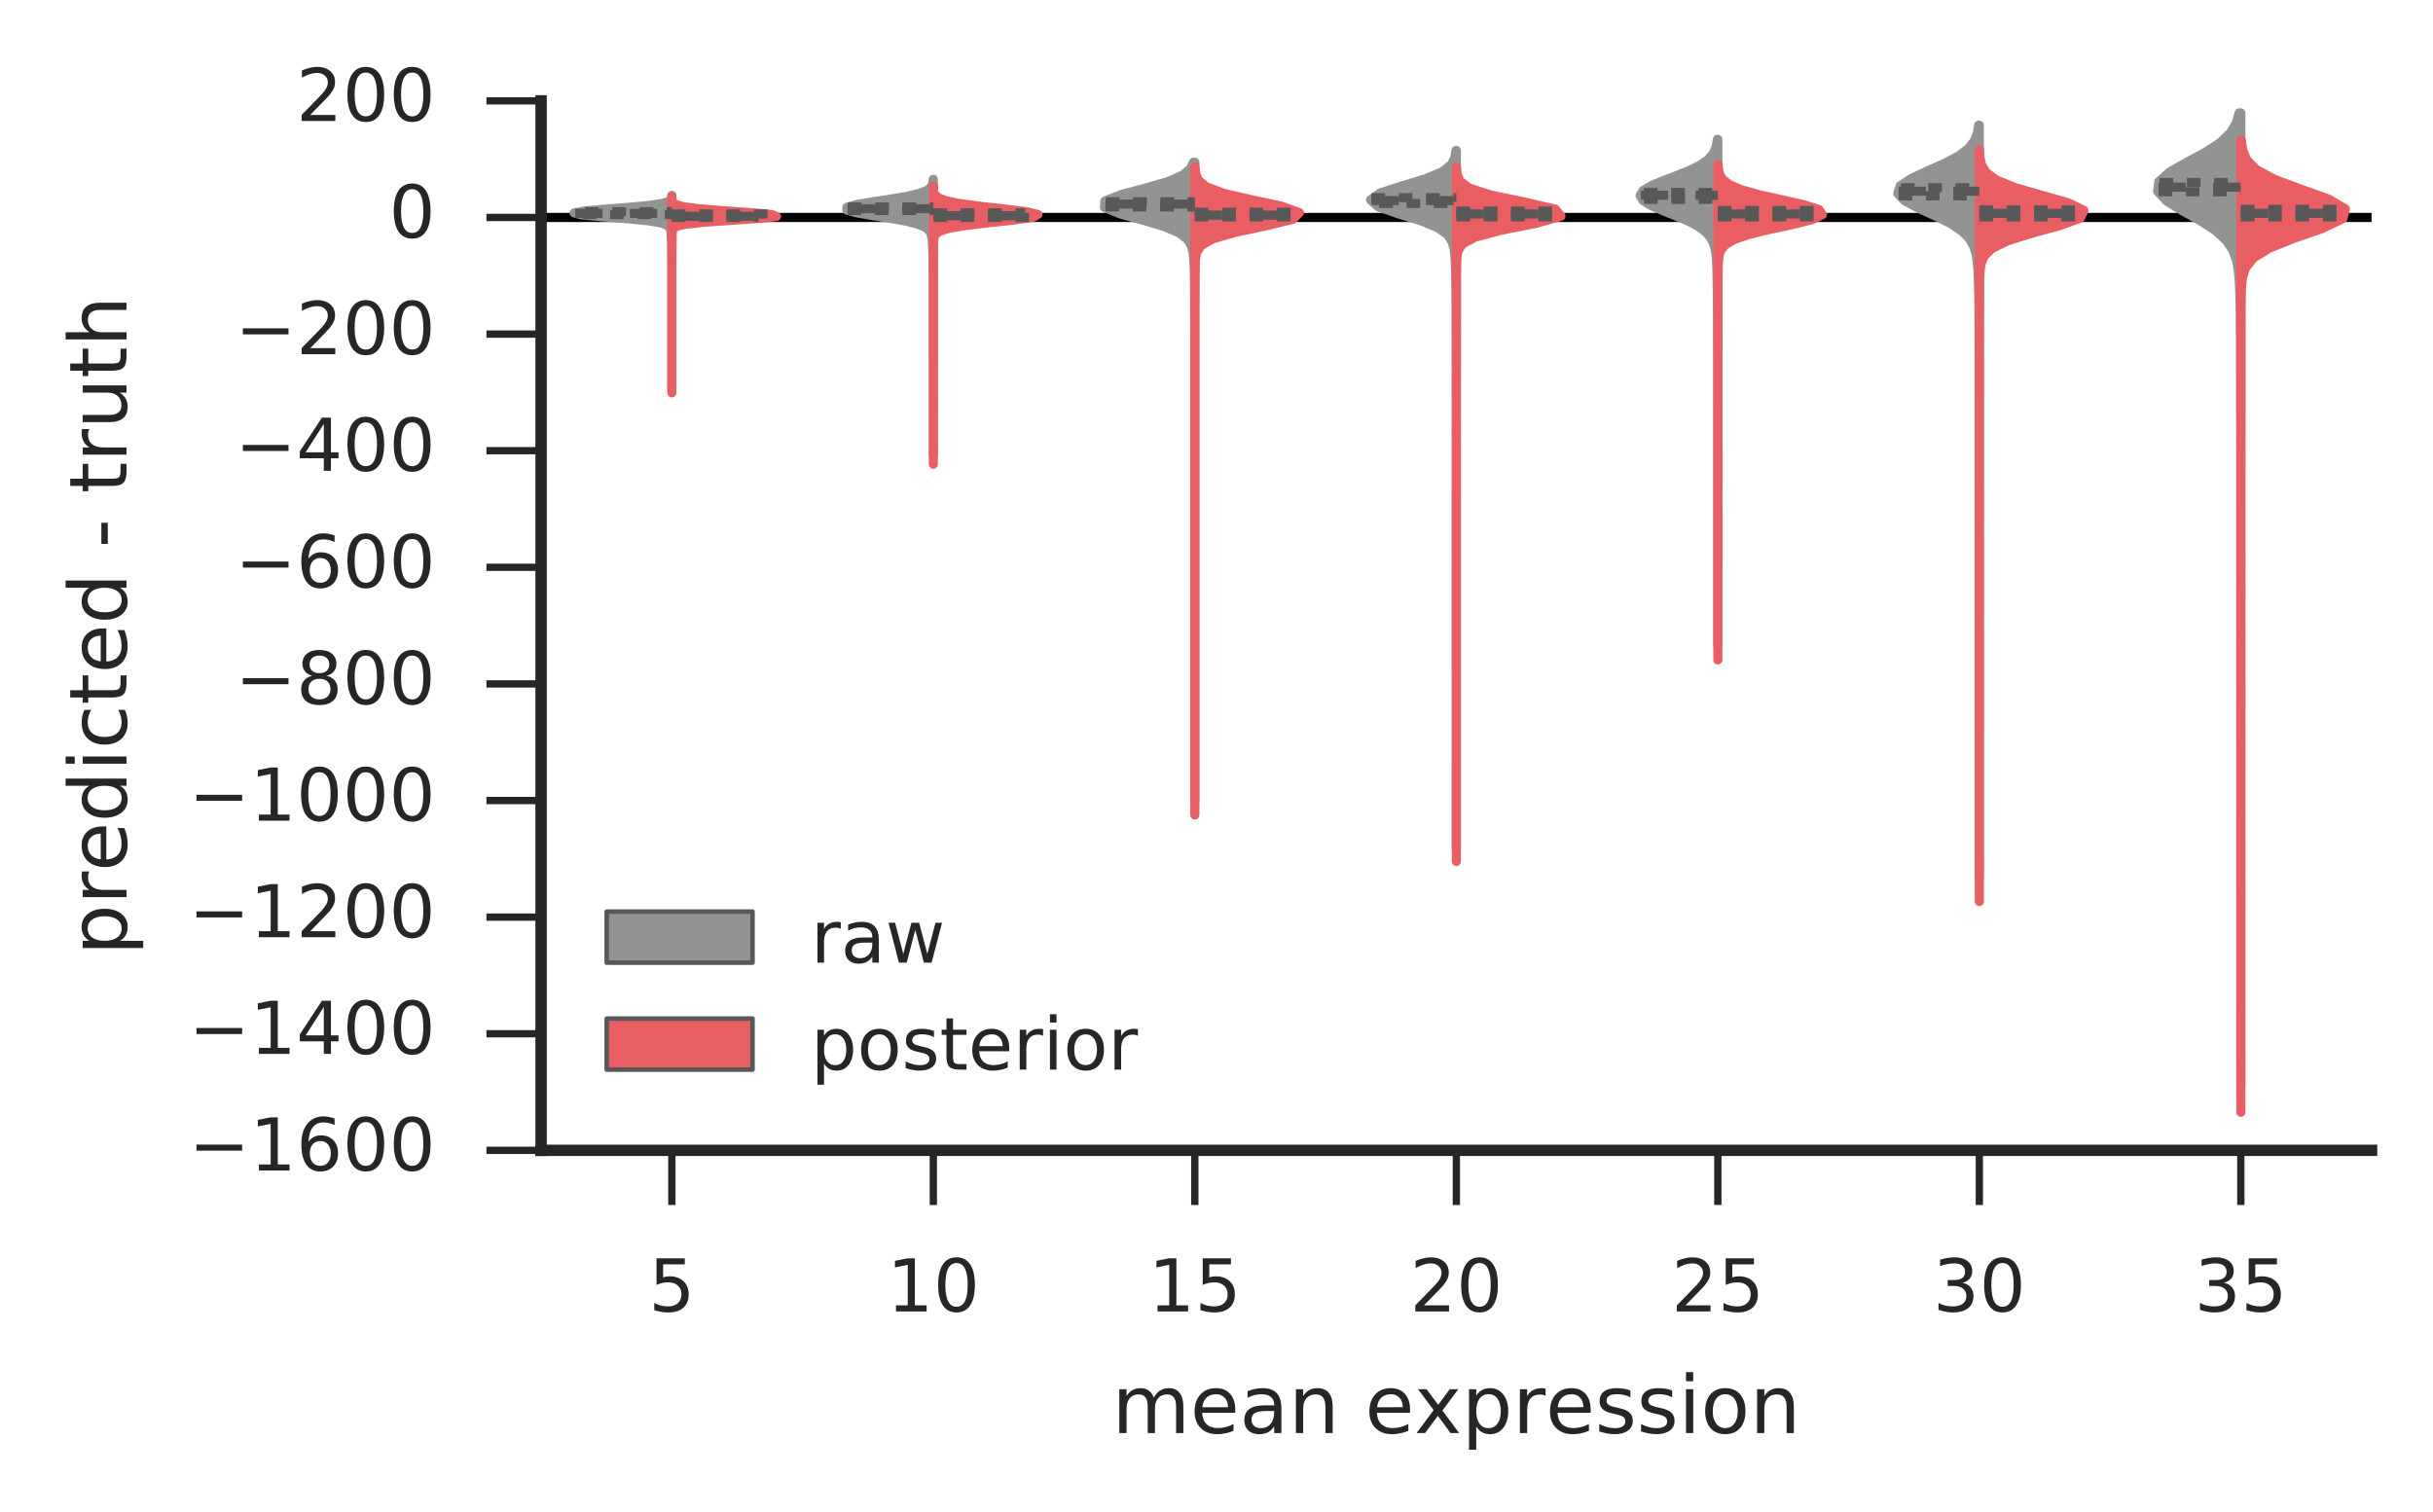 <?xml version="1.0" encoding="utf-8" standalone="no"?>
<!DOCTYPE svg PUBLIC "-//W3C//DTD SVG 1.1//EN"
  "http://www.w3.org/Graphics/SVG/1.1/DTD/svg11.dtd">
<!-- Created with matplotlib (http://matplotlib.org/) -->
<svg height="166pt" version="1.1" viewBox="0 0 267 166" width="267pt" xmlns="http://www.w3.org/2000/svg" xmlns:xlink="http://www.w3.org/1999/xlink">
 <defs>
  <style type="text/css">
*{stroke-linecap:butt;stroke-linejoin:round;stroke-miterlimit:100000;}
  </style>
 </defs>
 <g id="figure_1">
  <g id="patch_1">
   <path d="M 0 166.331 
L 267.461 166.331 
L 267.461 0 
L 0 0 
z
" style="fill:#ffffff;"/>
  </g>
  <g id="axes_1">
   <g id="patch_2">
    <path d="M 59.38 126.271 
L 260.26 126.271 
L 260.26 11.071 
L 59.38 11.071 
z
" style="fill:#ffffff;"/>
   </g>
   <g id="line2d_1">
    <path clip-path="url(#p139c2ef3e5)" d="M 59.38 23.871 
L 260.26 23.871 
" style="fill:none;stroke:#000000;stroke-linecap:round;"/>
   </g>
   <g id="matplotlib.axis_1">
    <g id="xtick_1">
     <g id="line2d_2">
      <defs>
       <path d="M 0 0 
L 0 6 
" id="m1bf15e6beb" style="stroke:#262626;stroke-width:0.8;"/>
      </defs>
      <g>
       <use style="fill:#262626;stroke:#262626;stroke-width:0.8;" x="73.729" xlink:href="#m1bf15e6beb" y="126.271"/>
      </g>
     </g>
     <g id="text_1">
      <!-- 5 -->
      <defs>
       <path d="M 10.797 72.906 
L 49.516 72.906 
L 49.516 64.594 
L 19.828 64.594 
L 19.828 46.734 
Q 21.969 47.469 24.109 47.828 
Q 26.266 48.188 28.422 48.188 
Q 40.625 48.188 47.75 41.5 
Q 54.891 34.812 54.891 23.391 
Q 54.891 11.625 47.562 5.094 
Q 40.234 -1.422 26.906 -1.422 
Q 22.312 -1.422 17.547 -0.641 
Q 12.797 0.141 7.719 1.703 
L 7.719 11.625 
Q 12.109 9.234 16.797 8.062 
Q 21.484 6.891 26.703 6.891 
Q 35.156 6.891 40.078 11.328 
Q 45.016 15.766 45.016 23.391 
Q 45.016 31 40.078 35.438 
Q 35.156 39.891 26.703 39.891 
Q 22.75 39.891 18.812 39.016 
Q 14.891 38.141 10.797 36.281 
z
" id="BitstreamVeraSans-Roman-35"/>
      </defs>
      <g style="fill:#262626;" transform="translate(71.184 143.95)scale(0.08 -0.08)">
       <use xlink:href="#BitstreamVeraSans-Roman-35"/>
      </g>
     </g>
    </g>
    <g id="xtick_2">
     <g id="line2d_3">
      <g>
       <use style="fill:#262626;stroke:#262626;stroke-width:0.8;" x="102.426" xlink:href="#m1bf15e6beb" y="126.271"/>
      </g>
     </g>
     <g id="text_2">
      <!-- 10 -->
      <defs>
       <path d="M 12.406 8.297 
L 28.516 8.297 
L 28.516 63.922 
L 10.984 60.406 
L 10.984 69.391 
L 28.422 72.906 
L 38.281 72.906 
L 38.281 8.297 
L 54.391 8.297 
L 54.391 0 
L 12.406 0 
z
" id="BitstreamVeraSans-Roman-31"/>
       <path d="M 31.781 66.406 
Q 24.172 66.406 20.328 58.906 
Q 16.5 51.422 16.5 36.375 
Q 16.5 21.391 20.328 13.891 
Q 24.172 6.391 31.781 6.391 
Q 39.453 6.391 43.281 13.891 
Q 47.125 21.391 47.125 36.375 
Q 47.125 51.422 43.281 58.906 
Q 39.453 66.406 31.781 66.406 
M 31.781 74.219 
Q 44.047 74.219 50.516 64.516 
Q 56.984 54.828 56.984 36.375 
Q 56.984 17.969 50.516 8.266 
Q 44.047 -1.422 31.781 -1.422 
Q 19.531 -1.422 13.062 8.266 
Q 6.594 17.969 6.594 36.375 
Q 6.594 54.828 13.062 64.516 
Q 19.531 74.219 31.781 74.219 
" id="BitstreamVeraSans-Roman-30"/>
      </defs>
      <g style="fill:#262626;" transform="translate(97.336 143.95)scale(0.08 -0.08)">
       <use xlink:href="#BitstreamVeraSans-Roman-31"/>
       <use x="63.623" xlink:href="#BitstreamVeraSans-Roman-30"/>
      </g>
     </g>
    </g>
    <g id="xtick_3">
     <g id="line2d_4">
      <g>
       <use style="fill:#262626;stroke:#262626;stroke-width:0.8;" x="131.123" xlink:href="#m1bf15e6beb" y="126.271"/>
      </g>
     </g>
     <g id="text_3">
      <!-- 15 -->
      <g style="fill:#262626;" transform="translate(126.033 143.95)scale(0.08 -0.08)">
       <use xlink:href="#BitstreamVeraSans-Roman-31"/>
       <use x="63.623" xlink:href="#BitstreamVeraSans-Roman-35"/>
      </g>
     </g>
    </g>
    <g id="xtick_4">
     <g id="line2d_5">
      <g>
       <use style="fill:#262626;stroke:#262626;stroke-width:0.8;" x="159.821" xlink:href="#m1bf15e6beb" y="126.271"/>
      </g>
     </g>
     <g id="text_4">
      <!-- 20 -->
      <defs>
       <path d="M 19.188 8.297 
L 53.609 8.297 
L 53.609 0 
L 7.328 0 
L 7.328 8.297 
Q 12.938 14.109 22.625 23.891 
Q 32.328 33.688 34.812 36.531 
Q 39.547 41.844 41.422 45.531 
Q 43.312 49.219 43.312 52.781 
Q 43.312 58.594 39.234 62.25 
Q 35.156 65.922 28.609 65.922 
Q 23.969 65.922 18.812 64.312 
Q 13.672 62.703 7.812 59.422 
L 7.812 69.391 
Q 13.766 71.781 18.938 73 
Q 24.125 74.219 28.422 74.219 
Q 39.75 74.219 46.484 68.547 
Q 53.219 62.891 53.219 53.422 
Q 53.219 48.922 51.531 44.891 
Q 49.859 40.875 45.406 35.406 
Q 44.188 33.984 37.641 27.219 
Q 31.109 20.453 19.188 8.297 
" id="BitstreamVeraSans-Roman-32"/>
      </defs>
      <g style="fill:#262626;" transform="translate(154.731 143.95)scale(0.08 -0.08)">
       <use xlink:href="#BitstreamVeraSans-Roman-32"/>
       <use x="63.623" xlink:href="#BitstreamVeraSans-Roman-30"/>
      </g>
     </g>
    </g>
    <g id="xtick_5">
     <g id="line2d_6">
      <g>
       <use style="fill:#262626;stroke:#262626;stroke-width:0.8;" x="188.518" xlink:href="#m1bf15e6beb" y="126.271"/>
      </g>
     </g>
     <g id="text_5">
      <!-- 25 -->
      <g style="fill:#262626;" transform="translate(183.428 143.95)scale(0.08 -0.08)">
       <use xlink:href="#BitstreamVeraSans-Roman-32"/>
       <use x="63.623" xlink:href="#BitstreamVeraSans-Roman-35"/>
      </g>
     </g>
    </g>
    <g id="xtick_6">
     <g id="line2d_7">
      <g>
       <use style="fill:#262626;stroke:#262626;stroke-width:0.8;" x="217.215" xlink:href="#m1bf15e6beb" y="126.271"/>
      </g>
     </g>
     <g id="text_6">
      <!-- 30 -->
      <defs>
       <path d="M 40.578 39.312 
Q 47.656 37.797 51.625 33 
Q 55.609 28.219 55.609 21.188 
Q 55.609 10.406 48.188 4.484 
Q 40.766 -1.422 27.094 -1.422 
Q 22.516 -1.422 17.656 -0.516 
Q 12.797 0.391 7.625 2.203 
L 7.625 11.719 
Q 11.719 9.328 16.594 8.109 
Q 21.484 6.891 26.812 6.891 
Q 36.078 6.891 40.938 10.547 
Q 45.797 14.203 45.797 21.188 
Q 45.797 27.641 41.281 31.266 
Q 36.766 34.906 28.719 34.906 
L 20.219 34.906 
L 20.219 43.016 
L 29.109 43.016 
Q 36.375 43.016 40.234 45.922 
Q 44.094 48.828 44.094 54.297 
Q 44.094 59.906 40.109 62.906 
Q 36.141 65.922 28.719 65.922 
Q 24.656 65.922 20.016 65.031 
Q 15.375 64.156 9.812 62.312 
L 9.812 71.094 
Q 15.438 72.656 20.344 73.438 
Q 25.25 74.219 29.594 74.219 
Q 40.828 74.219 47.359 69.109 
Q 53.906 64.016 53.906 55.328 
Q 53.906 49.266 50.438 45.094 
Q 46.969 40.922 40.578 39.312 
" id="BitstreamVeraSans-Roman-33"/>
      </defs>
      <g style="fill:#262626;" transform="translate(212.125 143.95)scale(0.08 -0.08)">
       <use xlink:href="#BitstreamVeraSans-Roman-33"/>
       <use x="63.623" xlink:href="#BitstreamVeraSans-Roman-30"/>
      </g>
     </g>
    </g>
    <g id="xtick_7">
     <g id="line2d_8">
      <g>
       <use style="fill:#262626;stroke:#262626;stroke-width:0.8;" x="245.912" xlink:href="#m1bf15e6beb" y="126.271"/>
      </g>
     </g>
     <g id="text_7">
      <!-- 35 -->
      <g style="fill:#262626;" transform="translate(240.822 143.95)scale(0.08 -0.08)">
       <use xlink:href="#BitstreamVeraSans-Roman-33"/>
       <use x="63.623" xlink:href="#BitstreamVeraSans-Roman-35"/>
      </g>
     </g>
    </g>
    <g id="text_8">
     <!-- mean expression -->
     <defs>
      <path d="M 54.891 33.016 
L 54.891 0 
L 45.906 0 
L 45.906 32.719 
Q 45.906 40.484 42.875 44.328 
Q 39.844 48.188 33.797 48.188 
Q 26.516 48.188 22.312 43.547 
Q 18.109 38.922 18.109 30.906 
L 18.109 0 
L 9.078 0 
L 9.078 54.688 
L 18.109 54.688 
L 18.109 46.188 
Q 21.344 51.125 25.703 53.562 
Q 30.078 56 35.797 56 
Q 45.219 56 50.047 50.172 
Q 54.891 44.344 54.891 33.016 
" id="BitstreamVeraSans-Roman-6e"/>
      <path id="BitstreamVeraSans-Roman-20"/>
      <path d="M 54.891 54.688 
L 35.109 28.078 
L 55.906 0 
L 45.312 0 
L 29.391 21.484 
L 13.484 0 
L 2.875 0 
L 24.125 28.609 
L 4.688 54.688 
L 15.281 54.688 
L 29.781 35.203 
L 44.281 54.688 
z
" id="BitstreamVeraSans-Roman-78"/>
      <path d="M 41.109 46.297 
Q 39.594 47.172 37.812 47.578 
Q 36.031 48 33.891 48 
Q 26.266 48 22.188 43.047 
Q 18.109 38.094 18.109 28.812 
L 18.109 0 
L 9.078 0 
L 9.078 54.688 
L 18.109 54.688 
L 18.109 46.188 
Q 20.953 51.172 25.484 53.578 
Q 30.031 56 36.531 56 
Q 37.453 56 38.578 55.875 
Q 39.703 55.766 41.062 55.516 
z
" id="BitstreamVeraSans-Roman-72"/>
      <path d="M 9.422 54.688 
L 18.406 54.688 
L 18.406 0 
L 9.422 0 
z
M 9.422 75.984 
L 18.406 75.984 
L 18.406 64.594 
L 9.422 64.594 
z
" id="BitstreamVeraSans-Roman-69"/>
      <path d="M 18.109 8.203 
L 18.109 -20.797 
L 9.078 -20.797 
L 9.078 54.688 
L 18.109 54.688 
L 18.109 46.391 
Q 20.953 51.266 25.266 53.625 
Q 29.594 56 35.594 56 
Q 45.562 56 51.781 48.094 
Q 58.016 40.188 58.016 27.297 
Q 58.016 14.406 51.781 6.484 
Q 45.562 -1.422 35.594 -1.422 
Q 29.594 -1.422 25.266 0.953 
Q 20.953 3.328 18.109 8.203 
M 48.688 27.297 
Q 48.688 37.203 44.609 42.844 
Q 40.531 48.484 33.406 48.484 
Q 26.266 48.484 22.188 42.844 
Q 18.109 37.203 18.109 27.297 
Q 18.109 17.391 22.188 11.75 
Q 26.266 6.109 33.406 6.109 
Q 40.531 6.109 44.609 11.75 
Q 48.688 17.391 48.688 27.297 
" id="BitstreamVeraSans-Roman-70"/>
      <path d="M 52 44.188 
Q 55.375 50.25 60.062 53.125 
Q 64.75 56 71.094 56 
Q 79.641 56 84.281 50.016 
Q 88.922 44.047 88.922 33.016 
L 88.922 0 
L 79.891 0 
L 79.891 32.719 
Q 79.891 40.578 77.094 44.375 
Q 74.312 48.188 68.609 48.188 
Q 61.625 48.188 57.562 43.547 
Q 53.516 38.922 53.516 30.906 
L 53.516 0 
L 44.484 0 
L 44.484 32.719 
Q 44.484 40.625 41.703 44.406 
Q 38.922 48.188 33.109 48.188 
Q 26.219 48.188 22.156 43.531 
Q 18.109 38.875 18.109 30.906 
L 18.109 0 
L 9.078 0 
L 9.078 54.688 
L 18.109 54.688 
L 18.109 46.188 
Q 21.188 51.219 25.484 53.609 
Q 29.781 56 35.688 56 
Q 41.656 56 45.828 52.969 
Q 50 49.953 52 44.188 
" id="BitstreamVeraSans-Roman-6d"/>
      <path d="M 30.609 48.391 
Q 23.391 48.391 19.188 42.75 
Q 14.984 37.109 14.984 27.297 
Q 14.984 17.484 19.156 11.844 
Q 23.344 6.203 30.609 6.203 
Q 37.797 6.203 41.984 11.859 
Q 46.188 17.531 46.188 27.297 
Q 46.188 37.016 41.984 42.703 
Q 37.797 48.391 30.609 48.391 
M 30.609 56 
Q 42.328 56 49.016 48.375 
Q 55.719 40.766 55.719 27.297 
Q 55.719 13.875 49.016 6.219 
Q 42.328 -1.422 30.609 -1.422 
Q 18.844 -1.422 12.172 6.219 
Q 5.516 13.875 5.516 27.297 
Q 5.516 40.766 12.172 48.375 
Q 18.844 56 30.609 56 
" id="BitstreamVeraSans-Roman-6f"/>
      <path d="M 44.281 53.078 
L 44.281 44.578 
Q 40.484 46.531 36.375 47.5 
Q 32.281 48.484 27.875 48.484 
Q 21.188 48.484 17.844 46.438 
Q 14.5 44.391 14.5 40.281 
Q 14.5 37.156 16.891 35.375 
Q 19.281 33.594 26.516 31.984 
L 29.594 31.297 
Q 39.156 29.25 43.188 25.516 
Q 47.219 21.781 47.219 15.094 
Q 47.219 7.469 41.188 3.016 
Q 35.156 -1.422 24.609 -1.422 
Q 20.219 -1.422 15.453 -0.562 
Q 10.688 0.297 5.422 2 
L 5.422 11.281 
Q 10.406 8.688 15.234 7.391 
Q 20.062 6.109 24.812 6.109 
Q 31.156 6.109 34.562 8.281 
Q 37.984 10.453 37.984 14.406 
Q 37.984 18.062 35.516 20.016 
Q 33.062 21.969 24.703 23.781 
L 21.578 24.516 
Q 13.234 26.266 9.516 29.906 
Q 5.812 33.547 5.812 39.891 
Q 5.812 47.609 11.281 51.797 
Q 16.75 56 26.812 56 
Q 31.781 56 36.172 55.266 
Q 40.578 54.547 44.281 53.078 
" id="BitstreamVeraSans-Roman-73"/>
      <path d="M 56.203 29.594 
L 56.203 25.203 
L 14.891 25.203 
Q 15.484 15.922 20.484 11.062 
Q 25.484 6.203 34.422 6.203 
Q 39.594 6.203 44.453 7.469 
Q 49.312 8.734 54.109 11.281 
L 54.109 2.781 
Q 49.266 0.734 44.188 -0.344 
Q 39.109 -1.422 33.891 -1.422 
Q 20.797 -1.422 13.156 6.188 
Q 5.516 13.812 5.516 26.812 
Q 5.516 40.234 12.766 48.109 
Q 20.016 56 32.328 56 
Q 43.359 56 49.781 48.891 
Q 56.203 41.797 56.203 29.594 
M 47.219 32.234 
Q 47.125 39.594 43.094 43.984 
Q 39.062 48.391 32.422 48.391 
Q 24.906 48.391 20.391 44.141 
Q 15.875 39.891 15.188 32.172 
z
" id="BitstreamVeraSans-Roman-65"/>
      <path d="M 34.281 27.484 
Q 23.391 27.484 19.188 25 
Q 14.984 22.516 14.984 16.5 
Q 14.984 11.719 18.141 8.906 
Q 21.297 6.109 26.703 6.109 
Q 34.188 6.109 38.703 11.406 
Q 43.219 16.703 43.219 25.484 
L 43.219 27.484 
z
M 52.203 31.203 
L 52.203 0 
L 43.219 0 
L 43.219 8.297 
Q 40.141 3.328 35.547 0.953 
Q 30.953 -1.422 24.312 -1.422 
Q 15.922 -1.422 10.953 3.297 
Q 6 8.016 6 15.922 
Q 6 25.141 12.172 29.828 
Q 18.359 34.516 30.609 34.516 
L 43.219 34.516 
L 43.219 35.406 
Q 43.219 41.609 39.141 45 
Q 35.062 48.391 27.688 48.391 
Q 23 48.391 18.547 47.266 
Q 14.109 46.141 10.016 43.891 
L 10.016 52.203 
Q 14.938 54.109 19.578 55.047 
Q 24.219 56 28.609 56 
Q 40.484 56 46.344 49.844 
Q 52.203 43.703 52.203 31.203 
" id="BitstreamVeraSans-Roman-61"/>
     </defs>
     <g style="fill:#262626;" transform="translate(122.038 157.3)scale(0.088 -0.088)">
      <use xlink:href="#BitstreamVeraSans-Roman-6d"/>
      <use x="97.412" xlink:href="#BitstreamVeraSans-Roman-65"/>
      <use x="158.936" xlink:href="#BitstreamVeraSans-Roman-61"/>
      <use x="220.215" xlink:href="#BitstreamVeraSans-Roman-6e"/>
      <use x="283.594" xlink:href="#BitstreamVeraSans-Roman-20"/>
      <use x="315.381" xlink:href="#BitstreamVeraSans-Roman-65"/>
      <use x="376.889" xlink:href="#BitstreamVeraSans-Roman-78"/>
      <use x="436.068" xlink:href="#BitstreamVeraSans-Roman-70"/>
      <use x="499.545" xlink:href="#BitstreamVeraSans-Roman-72"/>
      <use x="540.627" xlink:href="#BitstreamVeraSans-Roman-65"/>
      <use x="602.15" xlink:href="#BitstreamVeraSans-Roman-73"/>
      <use x="654.25" xlink:href="#BitstreamVeraSans-Roman-73"/>
      <use x="706.35" xlink:href="#BitstreamVeraSans-Roman-69"/>
      <use x="734.133" xlink:href="#BitstreamVeraSans-Roman-6f"/>
      <use x="795.314" xlink:href="#BitstreamVeraSans-Roman-6e"/>
     </g>
    </g>
   </g>
   <g id="matplotlib.axis_2">
    <g id="ytick_1">
     <g id="line2d_9">
      <defs>
       <path d="M 0 0 
L -6 0 
" id="m5d5c680798" style="stroke:#262626;stroke-width:0.8;"/>
      </defs>
      <g>
       <use style="fill:#262626;stroke:#262626;stroke-width:0.8;" x="59.38" xlink:href="#m5d5c680798" y="126.271"/>
      </g>
     </g>
     <g id="text_9">
      <!-- −1600 -->
      <defs>
       <path d="M 33.016 40.375 
Q 26.375 40.375 22.484 35.828 
Q 18.609 31.297 18.609 23.391 
Q 18.609 15.531 22.484 10.953 
Q 26.375 6.391 33.016 6.391 
Q 39.656 6.391 43.531 10.953 
Q 47.406 15.531 47.406 23.391 
Q 47.406 31.297 43.531 35.828 
Q 39.656 40.375 33.016 40.375 
M 52.594 71.297 
L 52.594 62.312 
Q 48.875 64.062 45.094 64.984 
Q 41.312 65.922 37.594 65.922 
Q 27.828 65.922 22.672 59.328 
Q 17.531 52.734 16.797 39.406 
Q 19.672 43.656 24.016 45.922 
Q 28.375 48.188 33.594 48.188 
Q 44.578 48.188 50.953 41.516 
Q 57.328 34.859 57.328 23.391 
Q 57.328 12.156 50.688 5.359 
Q 44.047 -1.422 33.016 -1.422 
Q 20.359 -1.422 13.672 8.266 
Q 6.984 17.969 6.984 36.375 
Q 6.984 53.656 15.188 63.938 
Q 23.391 74.219 37.203 74.219 
Q 40.922 74.219 44.703 73.484 
Q 48.484 72.75 52.594 71.297 
" id="BitstreamVeraSans-Roman-36"/>
       <path d="M 10.594 35.5 
L 73.188 35.5 
L 73.188 27.203 
L 10.594 27.203 
z
" id="BitstreamVeraSans-Roman-2212"/>
      </defs>
      <g style="fill:#262626;" transform="translate(20.717 128.479)scale(0.08 -0.08)">
       <use xlink:href="#BitstreamVeraSans-Roman-2212"/>
       <use x="83.789" xlink:href="#BitstreamVeraSans-Roman-31"/>
       <use x="147.412" xlink:href="#BitstreamVeraSans-Roman-36"/>
       <use x="211.035" xlink:href="#BitstreamVeraSans-Roman-30"/>
       <use x="274.658" xlink:href="#BitstreamVeraSans-Roman-30"/>
      </g>
     </g>
    </g>
    <g id="ytick_2">
     <g id="line2d_10">
      <g>
       <use style="fill:#262626;stroke:#262626;stroke-width:0.8;" x="59.38" xlink:href="#m5d5c680798" y="113.471"/>
      </g>
     </g>
     <g id="text_10">
      <!-- −1400 -->
      <defs>
       <path d="M 37.797 64.312 
L 12.891 25.391 
L 37.797 25.391 
z
M 35.203 72.906 
L 47.609 72.906 
L 47.609 25.391 
L 58.016 25.391 
L 58.016 17.188 
L 47.609 17.188 
L 47.609 0 
L 37.797 0 
L 37.797 17.188 
L 4.891 17.188 
L 4.891 26.703 
z
" id="BitstreamVeraSans-Roman-34"/>
      </defs>
      <g style="fill:#262626;" transform="translate(20.717 115.679)scale(0.08 -0.08)">
       <use xlink:href="#BitstreamVeraSans-Roman-2212"/>
       <use x="83.789" xlink:href="#BitstreamVeraSans-Roman-31"/>
       <use x="147.412" xlink:href="#BitstreamVeraSans-Roman-34"/>
       <use x="211.035" xlink:href="#BitstreamVeraSans-Roman-30"/>
       <use x="274.658" xlink:href="#BitstreamVeraSans-Roman-30"/>
      </g>
     </g>
    </g>
    <g id="ytick_3">
     <g id="line2d_11">
      <g>
       <use style="fill:#262626;stroke:#262626;stroke-width:0.8;" x="59.38" xlink:href="#m5d5c680798" y="100.671"/>
      </g>
     </g>
     <g id="text_11">
      <!-- −1200 -->
      <g style="fill:#262626;" transform="translate(20.717 102.879)scale(0.08 -0.08)">
       <use xlink:href="#BitstreamVeraSans-Roman-2212"/>
       <use x="83.789" xlink:href="#BitstreamVeraSans-Roman-31"/>
       <use x="147.412" xlink:href="#BitstreamVeraSans-Roman-32"/>
       <use x="211.035" xlink:href="#BitstreamVeraSans-Roman-30"/>
       <use x="274.658" xlink:href="#BitstreamVeraSans-Roman-30"/>
      </g>
     </g>
    </g>
    <g id="ytick_4">
     <g id="line2d_12">
      <g>
       <use style="fill:#262626;stroke:#262626;stroke-width:0.8;" x="59.38" xlink:href="#m5d5c680798" y="87.871"/>
      </g>
     </g>
     <g id="text_12">
      <!-- −1000 -->
      <g style="fill:#262626;" transform="translate(20.717 90.079)scale(0.08 -0.08)">
       <use xlink:href="#BitstreamVeraSans-Roman-2212"/>
       <use x="83.789" xlink:href="#BitstreamVeraSans-Roman-31"/>
       <use x="147.412" xlink:href="#BitstreamVeraSans-Roman-30"/>
       <use x="211.035" xlink:href="#BitstreamVeraSans-Roman-30"/>
       <use x="274.658" xlink:href="#BitstreamVeraSans-Roman-30"/>
      </g>
     </g>
    </g>
    <g id="ytick_5">
     <g id="line2d_13">
      <g>
       <use style="fill:#262626;stroke:#262626;stroke-width:0.8;" x="59.38" xlink:href="#m5d5c680798" y="75.071"/>
      </g>
     </g>
     <g id="text_13">
      <!-- −800 -->
      <defs>
       <path d="M 31.781 34.625 
Q 24.75 34.625 20.719 30.859 
Q 16.703 27.094 16.703 20.516 
Q 16.703 13.922 20.719 10.156 
Q 24.75 6.391 31.781 6.391 
Q 38.812 6.391 42.859 10.172 
Q 46.922 13.969 46.922 20.516 
Q 46.922 27.094 42.891 30.859 
Q 38.875 34.625 31.781 34.625 
M 21.922 38.812 
Q 15.578 40.375 12.031 44.719 
Q 8.5 49.078 8.5 55.328 
Q 8.5 64.062 14.719 69.141 
Q 20.953 74.219 31.781 74.219 
Q 42.672 74.219 48.875 69.141 
Q 55.078 64.062 55.078 55.328 
Q 55.078 49.078 51.531 44.719 
Q 48 40.375 41.703 38.812 
Q 48.828 37.156 52.797 32.312 
Q 56.781 27.484 56.781 20.516 
Q 56.781 9.906 50.312 4.234 
Q 43.844 -1.422 31.781 -1.422 
Q 19.734 -1.422 13.25 4.234 
Q 6.781 9.906 6.781 20.516 
Q 6.781 27.484 10.781 32.312 
Q 14.797 37.156 21.922 38.812 
M 18.312 54.391 
Q 18.312 48.734 21.844 45.562 
Q 25.391 42.391 31.781 42.391 
Q 38.141 42.391 41.719 45.562 
Q 45.312 48.734 45.312 54.391 
Q 45.312 60.062 41.719 63.234 
Q 38.141 66.406 31.781 66.406 
Q 25.391 66.406 21.844 63.234 
Q 18.312 60.062 18.312 54.391 
" id="BitstreamVeraSans-Roman-38"/>
      </defs>
      <g style="fill:#262626;" transform="translate(25.807 77.279)scale(0.08 -0.08)">
       <use xlink:href="#BitstreamVeraSans-Roman-2212"/>
       <use x="83.789" xlink:href="#BitstreamVeraSans-Roman-38"/>
       <use x="147.412" xlink:href="#BitstreamVeraSans-Roman-30"/>
       <use x="211.035" xlink:href="#BitstreamVeraSans-Roman-30"/>
      </g>
     </g>
    </g>
    <g id="ytick_6">
     <g id="line2d_14">
      <g>
       <use style="fill:#262626;stroke:#262626;stroke-width:0.8;" x="59.38" xlink:href="#m5d5c680798" y="62.271"/>
      </g>
     </g>
     <g id="text_14">
      <!-- −600 -->
      <g style="fill:#262626;" transform="translate(25.807 64.479)scale(0.08 -0.08)">
       <use xlink:href="#BitstreamVeraSans-Roman-2212"/>
       <use x="83.789" xlink:href="#BitstreamVeraSans-Roman-36"/>
       <use x="147.412" xlink:href="#BitstreamVeraSans-Roman-30"/>
       <use x="211.035" xlink:href="#BitstreamVeraSans-Roman-30"/>
      </g>
     </g>
    </g>
    <g id="ytick_7">
     <g id="line2d_15">
      <g>
       <use style="fill:#262626;stroke:#262626;stroke-width:0.8;" x="59.38" xlink:href="#m5d5c680798" y="49.471"/>
      </g>
     </g>
     <g id="text_15">
      <!-- −400 -->
      <g style="fill:#262626;" transform="translate(25.807 51.679)scale(0.08 -0.08)">
       <use xlink:href="#BitstreamVeraSans-Roman-2212"/>
       <use x="83.789" xlink:href="#BitstreamVeraSans-Roman-34"/>
       <use x="147.412" xlink:href="#BitstreamVeraSans-Roman-30"/>
       <use x="211.035" xlink:href="#BitstreamVeraSans-Roman-30"/>
      </g>
     </g>
    </g>
    <g id="ytick_8">
     <g id="line2d_16">
      <g>
       <use style="fill:#262626;stroke:#262626;stroke-width:0.8;" x="59.38" xlink:href="#m5d5c680798" y="36.671"/>
      </g>
     </g>
     <g id="text_16">
      <!-- −200 -->
      <g style="fill:#262626;" transform="translate(25.807 38.879)scale(0.08 -0.08)">
       <use xlink:href="#BitstreamVeraSans-Roman-2212"/>
       <use x="83.789" xlink:href="#BitstreamVeraSans-Roman-32"/>
       <use x="147.412" xlink:href="#BitstreamVeraSans-Roman-30"/>
       <use x="211.035" xlink:href="#BitstreamVeraSans-Roman-30"/>
      </g>
     </g>
    </g>
    <g id="ytick_9">
     <g id="line2d_17">
      <g>
       <use style="fill:#262626;stroke:#262626;stroke-width:0.8;" x="59.38" xlink:href="#m5d5c680798" y="23.871"/>
      </g>
     </g>
     <g id="text_17">
      <!-- 0 -->
      <g style="fill:#262626;" transform="translate(42.691 26.079)scale(0.08 -0.08)">
       <use xlink:href="#BitstreamVeraSans-Roman-30"/>
      </g>
     </g>
    </g>
    <g id="ytick_10">
     <g id="line2d_18">
      <g>
       <use style="fill:#262626;stroke:#262626;stroke-width:0.8;" x="59.38" xlink:href="#m5d5c680798" y="11.071"/>
      </g>
     </g>
     <g id="text_18">
      <!-- 200 -->
      <g style="fill:#262626;" transform="translate(32.511 13.279)scale(0.08 -0.08)">
       <use xlink:href="#BitstreamVeraSans-Roman-32"/>
       <use x="63.623" xlink:href="#BitstreamVeraSans-Roman-30"/>
       <use x="127.246" xlink:href="#BitstreamVeraSans-Roman-30"/>
      </g>
     </g>
    </g>
    <g id="text_19">
     <!-- predicted - truth -->
     <defs>
      <path d="M 18.312 70.219 
L 18.312 54.688 
L 36.812 54.688 
L 36.812 47.703 
L 18.312 47.703 
L 18.312 18.016 
Q 18.312 11.328 20.141 9.422 
Q 21.969 7.516 27.594 7.516 
L 36.812 7.516 
L 36.812 0 
L 27.594 0 
Q 17.188 0 13.234 3.875 
Q 9.281 7.766 9.281 18.016 
L 9.281 47.703 
L 2.688 47.703 
L 2.688 54.688 
L 9.281 54.688 
L 9.281 70.219 
z
" id="BitstreamVeraSans-Roman-74"/>
      <path d="M 45.406 46.391 
L 45.406 75.984 
L 54.391 75.984 
L 54.391 0 
L 45.406 0 
L 45.406 8.203 
Q 42.578 3.328 38.25 0.953 
Q 33.938 -1.422 27.875 -1.422 
Q 17.969 -1.422 11.734 6.484 
Q 5.516 14.406 5.516 27.297 
Q 5.516 40.188 11.734 48.094 
Q 17.969 56 27.875 56 
Q 33.938 56 38.25 53.625 
Q 42.578 51.266 45.406 46.391 
M 14.797 27.297 
Q 14.797 17.391 18.875 11.75 
Q 22.953 6.109 30.078 6.109 
Q 37.203 6.109 41.297 11.75 
Q 45.406 17.391 45.406 27.297 
Q 45.406 37.203 41.297 42.844 
Q 37.203 48.484 30.078 48.484 
Q 22.953 48.484 18.875 42.844 
Q 14.797 37.203 14.797 27.297 
" id="BitstreamVeraSans-Roman-64"/>
      <path d="M 4.891 31.391 
L 31.203 31.391 
L 31.203 23.391 
L 4.891 23.391 
z
" id="BitstreamVeraSans-Roman-2d"/>
      <path d="M 54.891 33.016 
L 54.891 0 
L 45.906 0 
L 45.906 32.719 
Q 45.906 40.484 42.875 44.328 
Q 39.844 48.188 33.797 48.188 
Q 26.516 48.188 22.312 43.547 
Q 18.109 38.922 18.109 30.906 
L 18.109 0 
L 9.078 0 
L 9.078 75.984 
L 18.109 75.984 
L 18.109 46.188 
Q 21.344 51.125 25.703 53.562 
Q 30.078 56 35.797 56 
Q 45.219 56 50.047 50.172 
Q 54.891 44.344 54.891 33.016 
" id="BitstreamVeraSans-Roman-68"/>
      <path d="M 48.781 52.594 
L 48.781 44.188 
Q 44.969 46.297 41.141 47.344 
Q 37.312 48.391 33.406 48.391 
Q 24.656 48.391 19.812 42.844 
Q 14.984 37.312 14.984 27.297 
Q 14.984 17.281 19.812 11.734 
Q 24.656 6.203 33.406 6.203 
Q 37.312 6.203 41.141 7.25 
Q 44.969 8.297 48.781 10.406 
L 48.781 2.094 
Q 45.016 0.344 40.984 -0.531 
Q 36.969 -1.422 32.422 -1.422 
Q 20.062 -1.422 12.781 6.344 
Q 5.516 14.109 5.516 27.297 
Q 5.516 40.672 12.859 48.328 
Q 20.219 56 33.016 56 
Q 37.156 56 41.109 55.141 
Q 45.062 54.297 48.781 52.594 
" id="BitstreamVeraSans-Roman-63"/>
      <path d="M 8.5 21.578 
L 8.5 54.688 
L 17.484 54.688 
L 17.484 21.922 
Q 17.484 14.156 20.5 10.266 
Q 23.531 6.391 29.594 6.391 
Q 36.859 6.391 41.078 11.031 
Q 45.312 15.672 45.312 23.688 
L 45.312 54.688 
L 54.297 54.688 
L 54.297 0 
L 45.312 0 
L 45.312 8.406 
Q 42.047 3.422 37.719 1 
Q 33.406 -1.422 27.688 -1.422 
Q 18.266 -1.422 13.375 4.438 
Q 8.5 10.297 8.5 21.578 
" id="BitstreamVeraSans-Roman-75"/>
     </defs>
     <g style="fill:#262626;" transform="translate(13.887 104.86)rotate(-90.0)scale(0.088 -0.088)">
      <use xlink:href="#BitstreamVeraSans-Roman-70"/>
      <use x="63.477" xlink:href="#BitstreamVeraSans-Roman-72"/>
      <use x="104.559" xlink:href="#BitstreamVeraSans-Roman-65"/>
      <use x="166.082" xlink:href="#BitstreamVeraSans-Roman-64"/>
      <use x="229.559" xlink:href="#BitstreamVeraSans-Roman-69"/>
      <use x="257.342" xlink:href="#BitstreamVeraSans-Roman-63"/>
      <use x="312.322" xlink:href="#BitstreamVeraSans-Roman-74"/>
      <use x="351.531" xlink:href="#BitstreamVeraSans-Roman-65"/>
      <use x="413.055" xlink:href="#BitstreamVeraSans-Roman-64"/>
      <use x="476.531" xlink:href="#BitstreamVeraSans-Roman-20"/>
      <use x="508.318" xlink:href="#BitstreamVeraSans-Roman-2d"/>
      <use x="544.402" xlink:href="#BitstreamVeraSans-Roman-20"/>
      <use x="576.189" xlink:href="#BitstreamVeraSans-Roman-74"/>
      <use x="615.398" xlink:href="#BitstreamVeraSans-Roman-72"/>
      <use x="656.512" xlink:href="#BitstreamVeraSans-Roman-75"/>
      <use x="719.891" xlink:href="#BitstreamVeraSans-Roman-74"/>
      <use x="759.1" xlink:href="#BitstreamVeraSans-Roman-68"/>
     </g>
    </g>
   </g>
   <g id="PolyCollection_1">
    <defs>
     <path d="M 73.729 -123.716 
L 73.729 -123.716 
L 73.729 -123.93 
L 73.728 -124.144 
L 73.728 -124.357 
L 73.728 -124.571 
L 73.728 -124.785 
L 73.728 -124.999 
L 73.728 -125.213 
L 73.728 -125.426 
L 73.729 -125.64 
L 73.729 -125.854 
L 73.729 -126.068 
L 73.729 -126.282 
L 73.729 -126.495 
L 73.729 -126.709 
L 73.729 -126.923 
L 73.729 -127.137 
L 73.729 -127.351 
L 73.729 -127.564 
L 73.729 -127.778 
L 73.729 -127.992 
L 73.729 -128.206 
L 73.729 -128.42 
L 73.729 -128.633 
L 73.729 -128.847 
L 73.729 -129.061 
L 73.729 -129.275 
L 73.729 -129.489 
L 73.729 -129.702 
L 73.729 -129.916 
L 73.729 -130.13 
L 73.729 -130.344 
L 73.729 -130.558 
L 73.729 -130.771 
L 73.729 -130.985 
L 73.729 -131.199 
L 73.729 -131.413 
L 73.729 -131.627 
L 73.729 -131.84 
L 73.729 -132.054 
L 73.729 -132.268 
L 73.729 -132.482 
L 73.729 -132.696 
L 73.729 -132.91 
L 73.729 -133.123 
L 73.729 -133.337 
L 73.729 -133.551 
L 73.729 -133.765 
L 73.728 -133.979 
L 73.728 -134.192 
L 73.727 -134.406 
L 73.727 -134.62 
L 73.728 -134.834 
L 73.728 -135.048 
L 73.728 -135.261 
L 73.728 -135.475 
L 73.728 -135.689 
L 73.728 -135.903 
L 73.728 -136.117 
L 73.728 -136.33 
L 73.728 -136.544 
L 73.728 -136.758 
L 73.727 -136.972 
L 73.727 -137.186 
L 73.726 -137.399 
L 73.726 -137.613 
L 73.725 -137.827 
L 73.725 -138.041 
L 73.724 -138.255 
L 73.722 -138.468 
L 73.72 -138.682 
L 73.717 -138.896 
L 73.714 -139.11 
L 73.71 -139.324 
L 73.706 -139.537 
L 73.7 -139.751 
L 73.692 -139.965 
L 73.683 -140.179 
L 73.673 -140.393 
L 73.659 -140.606 
L 73.637 -140.82 
L 73.601 -141.034 
L 73.537 -141.248 
L 73.404 -141.462 
L 73.097 -141.676 
L 72.408 -141.889 
L 71.049 -142.103 
L 68.866 -142.317 
L 66.168 -142.531 
L 63.861 -142.745 
L 63.02 -142.958 
L 64.098 -143.172 
L 66.559 -143.386 
L 69.308 -143.6 
L 71.468 -143.814 
L 72.768 -144.027 
L 73.389 -144.241 
L 73.628 -144.455 
L 73.704 -144.669 
L 73.724 -144.883 
L 73.729 -144.883 
L 73.729 -144.883 
L 73.729 -144.669 
L 73.729 -144.455 
L 73.729 -144.241 
L 73.729 -144.027 
L 73.729 -143.814 
L 73.729 -143.6 
L 73.729 -143.386 
L 73.729 -143.172 
L 73.729 -142.958 
L 73.729 -142.745 
L 73.729 -142.531 
L 73.729 -142.317 
L 73.729 -142.103 
L 73.729 -141.889 
L 73.729 -141.676 
L 73.729 -141.462 
L 73.729 -141.248 
L 73.729 -141.034 
L 73.729 -140.82 
L 73.729 -140.606 
L 73.729 -140.393 
L 73.729 -140.179 
L 73.729 -139.965 
L 73.729 -139.751 
L 73.729 -139.537 
L 73.729 -139.324 
L 73.729 -139.11 
L 73.729 -138.896 
L 73.729 -138.682 
L 73.729 -138.468 
L 73.729 -138.255 
L 73.729 -138.041 
L 73.729 -137.827 
L 73.729 -137.613 
L 73.729 -137.399 
L 73.729 -137.186 
L 73.729 -136.972 
L 73.729 -136.758 
L 73.729 -136.544 
L 73.729 -136.33 
L 73.729 -136.117 
L 73.729 -135.903 
L 73.729 -135.689 
L 73.729 -135.475 
L 73.729 -135.261 
L 73.729 -135.048 
L 73.729 -134.834 
L 73.729 -134.62 
L 73.729 -134.406 
L 73.729 -134.192 
L 73.729 -133.979 
L 73.729 -133.765 
L 73.729 -133.551 
L 73.729 -133.337 
L 73.729 -133.123 
L 73.729 -132.91 
L 73.729 -132.696 
L 73.729 -132.482 
L 73.729 -132.268 
L 73.729 -132.054 
L 73.729 -131.84 
L 73.729 -131.627 
L 73.729 -131.413 
L 73.729 -131.199 
L 73.729 -130.985 
L 73.729 -130.771 
L 73.729 -130.558 
L 73.729 -130.344 
L 73.729 -130.13 
L 73.729 -129.916 
L 73.729 -129.702 
L 73.729 -129.489 
L 73.729 -129.275 
L 73.729 -129.061 
L 73.729 -128.847 
L 73.729 -128.633 
L 73.729 -128.42 
L 73.729 -128.206 
L 73.729 -127.992 
L 73.729 -127.778 
L 73.729 -127.564 
L 73.729 -127.351 
L 73.729 -127.137 
L 73.729 -126.923 
L 73.729 -126.709 
L 73.729 -126.495 
L 73.729 -126.282 
L 73.729 -126.068 
L 73.729 -125.854 
L 73.729 -125.64 
L 73.729 -125.426 
L 73.729 -125.213 
L 73.729 -124.999 
L 73.729 -124.785 
L 73.729 -124.571 
L 73.729 -124.357 
L 73.729 -124.144 
L 73.729 -123.93 
L 73.729 -123.716 
z
" id="m52b0243428" style="stroke:#929492;"/>
    </defs>
    <g clip-path="url(#p139c2ef3e5)">
     <use style="fill:#929492;stroke:#929492;" x="0.0" xlink:href="#m52b0243428" y="166.331"/>
    </g>
   </g>
   <g id="PolyCollection_2">
    <defs>
     <path d="M 73.729 -123.211 
L 73.729 -123.211 
L 73.729 -123.428 
L 73.729 -123.646 
L 73.729 -123.863 
L 73.729 -124.081 
L 73.729 -124.298 
L 73.729 -124.516 
L 73.729 -124.733 
L 73.729 -124.951 
L 73.729 -125.169 
L 73.729 -125.386 
L 73.729 -125.604 
L 73.729 -125.821 
L 73.729 -126.039 
L 73.729 -126.256 
L 73.729 -126.474 
L 73.729 -126.691 
L 73.729 -126.909 
L 73.729 -127.126 
L 73.729 -127.344 
L 73.729 -127.562 
L 73.729 -127.779 
L 73.729 -127.997 
L 73.729 -128.214 
L 73.729 -128.432 
L 73.729 -128.649 
L 73.729 -128.867 
L 73.729 -129.084 
L 73.729 -129.302 
L 73.729 -129.519 
L 73.729 -129.737 
L 73.729 -129.955 
L 73.729 -130.172 
L 73.729 -130.39 
L 73.729 -130.607 
L 73.729 -130.825 
L 73.729 -131.042 
L 73.729 -131.26 
L 73.729 -131.477 
L 73.729 -131.695 
L 73.729 -131.913 
L 73.729 -132.13 
L 73.729 -132.348 
L 73.729 -132.565 
L 73.729 -132.783 
L 73.729 -133 
L 73.729 -133.218 
L 73.729 -133.435 
L 73.729 -133.653 
L 73.729 -133.87 
L 73.729 -134.088 
L 73.729 -134.306 
L 73.729 -134.523 
L 73.729 -134.741 
L 73.729 -134.958 
L 73.729 -135.176 
L 73.729 -135.393 
L 73.729 -135.611 
L 73.729 -135.828 
L 73.729 -136.046 
L 73.729 -136.264 
L 73.729 -136.481 
L 73.729 -136.699 
L 73.729 -136.916 
L 73.729 -137.134 
L 73.729 -137.351 
L 73.729 -137.569 
L 73.729 -137.786 
L 73.729 -138.004 
L 73.729 -138.221 
L 73.729 -138.439 
L 73.729 -138.657 
L 73.729 -138.874 
L 73.729 -139.092 
L 73.729 -139.309 
L 73.729 -139.527 
L 73.729 -139.744 
L 73.729 -139.962 
L 73.729 -140.179 
L 73.729 -140.397 
L 73.729 -140.614 
L 73.729 -140.832 
L 73.729 -141.05 
L 73.729 -141.267 
L 73.729 -141.485 
L 73.729 -141.702 
L 73.729 -141.92 
L 73.729 -142.137 
L 73.729 -142.355 
L 73.729 -142.572 
L 73.729 -142.79 
L 73.729 -143.008 
L 73.729 -143.225 
L 73.729 -143.443 
L 73.729 -143.66 
L 73.729 -143.878 
L 73.729 -144.095 
L 73.729 -144.313 
L 73.729 -144.53 
L 73.729 -144.748 
L 73.731 -144.748 
L 73.731 -144.748 
L 73.737 -144.53 
L 73.764 -144.313 
L 73.863 -144.095 
L 74.162 -143.878 
L 74.919 -143.66 
L 76.481 -143.443 
L 79.035 -143.225 
L 82.171 -143.008 
L 84.689 -142.79 
L 85.208 -142.572 
L 83.332 -142.355 
L 80.104 -142.137 
L 77.085 -141.92 
L 75.147 -141.702 
L 74.232 -141.485 
L 73.9 -141.267 
L 73.801 -141.05 
L 73.772 -140.832 
L 73.763 -140.614 
L 73.759 -140.397 
L 73.757 -140.179 
L 73.755 -139.962 
L 73.753 -139.744 
L 73.75 -139.527 
L 73.747 -139.309 
L 73.744 -139.092 
L 73.742 -138.874 
L 73.74 -138.657 
L 73.737 -138.439 
L 73.735 -138.221 
L 73.734 -138.004 
L 73.733 -137.786 
L 73.733 -137.569 
L 73.732 -137.351 
L 73.732 -137.134 
L 73.732 -136.916 
L 73.731 -136.699 
L 73.731 -136.481 
L 73.731 -136.264 
L 73.73 -136.046 
L 73.73 -135.828 
L 73.73 -135.611 
L 73.73 -135.393 
L 73.73 -135.176 
L 73.73 -134.958 
L 73.73 -134.741 
L 73.73 -134.523 
L 73.731 -134.306 
L 73.731 -134.088 
L 73.731 -133.87 
L 73.73 -133.653 
L 73.73 -133.435 
L 73.729 -133.218 
L 73.729 -133 
L 73.729 -132.783 
L 73.729 -132.565 
L 73.729 -132.348 
L 73.729 -132.13 
L 73.729 -131.913 
L 73.729 -131.695 
L 73.729 -131.477 
L 73.729 -131.26 
L 73.729 -131.042 
L 73.729 -130.825 
L 73.729 -130.607 
L 73.729 -130.39 
L 73.729 -130.172 
L 73.729 -129.955 
L 73.729 -129.737 
L 73.729 -129.519 
L 73.729 -129.302 
L 73.729 -129.084 
L 73.729 -128.867 
L 73.729 -128.649 
L 73.729 -128.432 
L 73.729 -128.214 
L 73.729 -127.997 
L 73.729 -127.779 
L 73.729 -127.562 
L 73.729 -127.344 
L 73.729 -127.126 
L 73.729 -126.909 
L 73.729 -126.691 
L 73.729 -126.474 
L 73.729 -126.256 
L 73.729 -126.039 
L 73.729 -125.821 
L 73.729 -125.604 
L 73.729 -125.386 
L 73.729 -125.169 
L 73.73 -124.951 
L 73.73 -124.733 
L 73.73 -124.516 
L 73.731 -124.298 
L 73.731 -124.081 
L 73.73 -123.863 
L 73.73 -123.646 
L 73.729 -123.428 
L 73.729 -123.211 
z
" id="m609edc62b3" style="stroke:#e85e62;"/>
    </defs>
    <g clip-path="url(#p139c2ef3e5)">
     <use style="fill:#e85e62;stroke:#e85e62;" x="0.0" xlink:href="#m609edc62b3" y="166.331"/>
    </g>
   </g>
   <g id="PolyCollection_3">
    <defs>
     <path d="M 102.426 -116.386 
L 102.426 -116.386 
L 102.426 -116.692 
L 102.426 -116.997 
L 102.426 -117.303 
L 102.426 -117.609 
L 102.425 -117.914 
L 102.425 -118.22 
L 102.426 -118.526 
L 102.426 -118.831 
L 102.426 -119.137 
L 102.426 -119.442 
L 102.426 -119.748 
L 102.426 -120.054 
L 102.426 -120.359 
L 102.426 -120.665 
L 102.426 -120.971 
L 102.426 -121.276 
L 102.426 -121.582 
L 102.426 -121.888 
L 102.426 -122.193 
L 102.426 -122.499 
L 102.425 -122.805 
L 102.425 -123.11 
L 102.426 -123.416 
L 102.426 -123.721 
L 102.426 -124.027 
L 102.426 -124.333 
L 102.426 -124.638 
L 102.426 -124.944 
L 102.426 -125.25 
L 102.426 -125.555 
L 102.426 -125.861 
L 102.426 -126.167 
L 102.426 -126.472 
L 102.426 -126.778 
L 102.425 -127.083 
L 102.425 -127.389 
L 102.424 -127.695 
L 102.424 -128 
L 102.423 -128.306 
L 102.422 -128.612 
L 102.422 -128.917 
L 102.422 -129.223 
L 102.422 -129.529 
L 102.423 -129.834 
L 102.423 -130.14 
L 102.424 -130.446 
L 102.424 -130.751 
L 102.424 -131.057 
L 102.424 -131.362 
L 102.424 -131.668 
L 102.423 -131.974 
L 102.423 -132.279 
L 102.422 -132.585 
L 102.422 -132.891 
L 102.422 -133.196 
L 102.422 -133.502 
L 102.422 -133.808 
L 102.422 -134.113 
L 102.422 -134.419 
L 102.422 -134.724 
L 102.421 -135.03 
L 102.42 -135.336 
L 102.419 -135.641 
L 102.417 -135.947 
L 102.415 -136.253 
L 102.413 -136.558 
L 102.41 -136.864 
L 102.406 -137.17 
L 102.401 -137.475 
L 102.394 -137.781 
L 102.387 -138.086 
L 102.379 -138.392 
L 102.37 -138.698 
L 102.36 -139.003 
L 102.346 -139.309 
L 102.327 -139.615 
L 102.302 -139.92 
L 102.264 -140.226 
L 102.201 -140.532 
L 102.084 -140.837 
L 101.854 -141.143 
L 101.411 -141.449 
L 100.623 -141.754 
L 99.377 -142.06 
L 97.674 -142.365 
L 95.726 -142.671 
L 93.968 -142.977 
L 92.922 -143.282 
L 92.947 -143.588 
L 94.05 -143.894 
L 95.875 -144.199 
L 97.893 -144.505 
L 99.651 -144.811 
L 100.923 -145.116 
L 101.706 -145.422 
L 102.121 -145.727 
L 102.311 -146.033 
L 102.388 -146.339 
L 102.415 -146.644 
L 102.426 -146.644 
L 102.426 -146.644 
L 102.426 -146.339 
L 102.426 -146.033 
L 102.426 -145.727 
L 102.426 -145.422 
L 102.426 -145.116 
L 102.426 -144.811 
L 102.426 -144.505 
L 102.426 -144.199 
L 102.426 -143.894 
L 102.426 -143.588 
L 102.426 -143.282 
L 102.426 -142.977 
L 102.426 -142.671 
L 102.426 -142.365 
L 102.426 -142.06 
L 102.426 -141.754 
L 102.426 -141.449 
L 102.426 -141.143 
L 102.426 -140.837 
L 102.426 -140.532 
L 102.426 -140.226 
L 102.426 -139.92 
L 102.426 -139.615 
L 102.426 -139.309 
L 102.426 -139.003 
L 102.426 -138.698 
L 102.426 -138.392 
L 102.426 -138.086 
L 102.426 -137.781 
L 102.426 -137.475 
L 102.426 -137.17 
L 102.426 -136.864 
L 102.426 -136.558 
L 102.426 -136.253 
L 102.426 -135.947 
L 102.426 -135.641 
L 102.426 -135.336 
L 102.426 -135.03 
L 102.426 -134.724 
L 102.426 -134.419 
L 102.426 -134.113 
L 102.426 -133.808 
L 102.426 -133.502 
L 102.426 -133.196 
L 102.426 -132.891 
L 102.426 -132.585 
L 102.426 -132.279 
L 102.426 -131.974 
L 102.426 -131.668 
L 102.426 -131.362 
L 102.426 -131.057 
L 102.426 -130.751 
L 102.426 -130.446 
L 102.426 -130.14 
L 102.426 -129.834 
L 102.426 -129.529 
L 102.426 -129.223 
L 102.426 -128.917 
L 102.426 -128.612 
L 102.426 -128.306 
L 102.426 -128 
L 102.426 -127.695 
L 102.426 -127.389 
L 102.426 -127.083 
L 102.426 -126.778 
L 102.426 -126.472 
L 102.426 -126.167 
L 102.426 -125.861 
L 102.426 -125.555 
L 102.426 -125.25 
L 102.426 -124.944 
L 102.426 -124.638 
L 102.426 -124.333 
L 102.426 -124.027 
L 102.426 -123.721 
L 102.426 -123.416 
L 102.426 -123.11 
L 102.426 -122.805 
L 102.426 -122.499 
L 102.426 -122.193 
L 102.426 -121.888 
L 102.426 -121.582 
L 102.426 -121.276 
L 102.426 -120.971 
L 102.426 -120.665 
L 102.426 -120.359 
L 102.426 -120.054 
L 102.426 -119.748 
L 102.426 -119.442 
L 102.426 -119.137 
L 102.426 -118.831 
L 102.426 -118.526 
L 102.426 -118.22 
L 102.426 -117.914 
L 102.426 -117.609 
L 102.426 -117.303 
L 102.426 -116.997 
L 102.426 -116.692 
L 102.426 -116.386 
z
" id="m2c7dc7052f" style="stroke:#929492;"/>
    </defs>
    <g clip-path="url(#p139c2ef3e5)">
     <use style="fill:#929492;stroke:#929492;" x="0.0" xlink:href="#m2c7dc7052f" y="166.331"/>
    </g>
   </g>
   <g id="PolyCollection_4">
    <defs>
     <path d="M 102.426 -115.366 
L 102.426 -115.366 
L 102.426 -115.674 
L 102.426 -115.982 
L 102.426 -116.29 
L 102.426 -116.598 
L 102.426 -116.906 
L 102.426 -117.215 
L 102.426 -117.523 
L 102.426 -117.831 
L 102.426 -118.139 
L 102.426 -118.447 
L 102.426 -118.755 
L 102.426 -119.063 
L 102.426 -119.372 
L 102.426 -119.68 
L 102.426 -119.988 
L 102.426 -120.296 
L 102.426 -120.604 
L 102.426 -120.912 
L 102.426 -121.221 
L 102.426 -121.529 
L 102.426 -121.837 
L 102.426 -122.145 
L 102.426 -122.453 
L 102.426 -122.761 
L 102.426 -123.069 
L 102.426 -123.378 
L 102.426 -123.686 
L 102.426 -123.994 
L 102.426 -124.302 
L 102.426 -124.61 
L 102.426 -124.918 
L 102.426 -125.227 
L 102.426 -125.535 
L 102.426 -125.843 
L 102.426 -126.151 
L 102.426 -126.459 
L 102.426 -126.767 
L 102.426 -127.075 
L 102.426 -127.384 
L 102.426 -127.692 
L 102.426 -128 
L 102.426 -128.308 
L 102.426 -128.616 
L 102.426 -128.924 
L 102.426 -129.233 
L 102.426 -129.541 
L 102.426 -129.849 
L 102.426 -130.157 
L 102.426 -130.465 
L 102.426 -130.773 
L 102.426 -131.081 
L 102.426 -131.39 
L 102.426 -131.698 
L 102.426 -132.006 
L 102.426 -132.314 
L 102.426 -132.622 
L 102.426 -132.93 
L 102.426 -133.239 
L 102.426 -133.547 
L 102.426 -133.855 
L 102.426 -134.163 
L 102.426 -134.471 
L 102.426 -134.779 
L 102.426 -135.087 
L 102.426 -135.396 
L 102.426 -135.704 
L 102.426 -136.012 
L 102.426 -136.32 
L 102.426 -136.628 
L 102.426 -136.936 
L 102.426 -137.245 
L 102.426 -137.553 
L 102.426 -137.861 
L 102.426 -138.169 
L 102.426 -138.477 
L 102.426 -138.785 
L 102.426 -139.093 
L 102.426 -139.402 
L 102.426 -139.71 
L 102.426 -140.018 
L 102.426 -140.326 
L 102.426 -140.634 
L 102.426 -140.942 
L 102.426 -141.251 
L 102.426 -141.559 
L 102.426 -141.867 
L 102.426 -142.175 
L 102.426 -142.483 
L 102.426 -142.791 
L 102.426 -143.099 
L 102.426 -143.408 
L 102.426 -143.716 
L 102.426 -144.024 
L 102.426 -144.332 
L 102.426 -144.64 
L 102.426 -144.948 
L 102.426 -145.257 
L 102.426 -145.565 
L 102.426 -145.873 
L 102.43 -145.873 
L 102.43 -145.873 
L 102.442 -145.565 
L 102.482 -145.257 
L 102.608 -144.948 
L 102.942 -144.64 
L 103.695 -144.332 
L 105.12 -144.024 
L 107.338 -143.716 
L 110.086 -143.408 
L 112.605 -143.099 
L 113.905 -142.791 
L 113.373 -142.483 
L 111.227 -142.175 
L 108.383 -141.867 
L 105.823 -141.559 
L 104.068 -141.251 
L 103.112 -140.942 
L 102.688 -140.634 
L 102.529 -140.326 
L 102.477 -140.018 
L 102.461 -139.71 
L 102.454 -139.402 
L 102.45 -139.093 
L 102.448 -138.785 
L 102.445 -138.477 
L 102.443 -138.169 
L 102.442 -137.861 
L 102.441 -137.553 
L 102.441 -137.245 
L 102.44 -136.936 
L 102.44 -136.628 
L 102.438 -136.32 
L 102.437 -136.012 
L 102.435 -135.704 
L 102.433 -135.396 
L 102.431 -135.087 
L 102.43 -134.779 
L 102.429 -134.471 
L 102.429 -134.163 
L 102.429 -133.855 
L 102.429 -133.547 
L 102.429 -133.239 
L 102.43 -132.93 
L 102.43 -132.622 
L 102.43 -132.314 
L 102.43 -132.006 
L 102.429 -131.698 
L 102.429 -131.39 
L 102.429 -131.081 
L 102.429 -130.773 
L 102.429 -130.465 
L 102.429 -130.157 
L 102.429 -129.849 
L 102.429 -129.541 
L 102.43 -129.233 
L 102.431 -128.924 
L 102.431 -128.616 
L 102.431 -128.308 
L 102.431 -128 
L 102.43 -127.692 
L 102.429 -127.384 
L 102.429 -127.075 
L 102.428 -126.767 
L 102.427 -126.459 
L 102.427 -126.151 
L 102.426 -125.843 
L 102.426 -125.535 
L 102.426 -125.227 
L 102.426 -124.918 
L 102.426 -124.61 
L 102.426 -124.302 
L 102.426 -123.994 
L 102.426 -123.686 
L 102.426 -123.378 
L 102.427 -123.069 
L 102.427 -122.761 
L 102.427 -122.453 
L 102.427 -122.145 
L 102.427 -121.837 
L 102.427 -121.529 
L 102.427 -121.221 
L 102.426 -120.912 
L 102.426 -120.604 
L 102.426 -120.296 
L 102.426 -119.988 
L 102.426 -119.68 
L 102.426 -119.372 
L 102.426 -119.063 
L 102.426 -118.755 
L 102.426 -118.447 
L 102.426 -118.139 
L 102.426 -117.831 
L 102.427 -117.523 
L 102.427 -117.215 
L 102.427 -116.906 
L 102.427 -116.598 
L 102.427 -116.29 
L 102.427 -115.982 
L 102.426 -115.674 
L 102.426 -115.366 
z
" id="m07579feff0" style="stroke:#e85e62;"/>
    </defs>
    <g clip-path="url(#p139c2ef3e5)">
     <use style="fill:#e85e62;stroke:#e85e62;" x="0.0" xlink:href="#m07579feff0" y="166.331"/>
    </g>
   </g>
   <g id="PolyCollection_5">
    <defs>
     <path d="M 131.123 -78.342 
L 131.123 -78.342 
L 131.123 -79.051 
L 131.123 -79.76 
L 131.123 -80.469 
L 131.123 -81.178 
L 131.123 -81.887 
L 131.123 -82.596 
L 131.123 -83.305 
L 131.123 -84.014 
L 131.123 -84.723 
L 131.123 -85.432 
L 131.123 -86.141 
L 131.123 -86.85 
L 131.123 -87.559 
L 131.123 -88.268 
L 131.123 -88.977 
L 131.123 -89.685 
L 131.123 -90.394 
L 131.123 -91.103 
L 131.123 -91.812 
L 131.123 -92.521 
L 131.123 -93.23 
L 131.123 -93.939 
L 131.123 -94.648 
L 131.123 -95.357 
L 131.123 -96.066 
L 131.123 -96.775 
L 131.122 -97.484 
L 131.122 -98.193 
L 131.122 -98.902 
L 131.122 -99.611 
L 131.122 -100.32 
L 131.122 -101.029 
L 131.122 -101.738 
L 131.123 -102.447 
L 131.123 -103.155 
L 131.123 -103.864 
L 131.123 -104.573 
L 131.123 -105.282 
L 131.123 -105.991 
L 131.123 -106.7 
L 131.123 -107.409 
L 131.123 -108.118 
L 131.123 -108.827 
L 131.123 -109.536 
L 131.123 -110.245 
L 131.123 -110.954 
L 131.123 -111.663 
L 131.123 -112.372 
L 131.123 -113.081 
L 131.123 -113.79 
L 131.123 -114.499 
L 131.122 -115.208 
L 131.122 -115.917 
L 131.121 -116.626 
L 131.121 -117.334 
L 131.121 -118.043 
L 131.121 -118.752 
L 131.122 -119.461 
L 131.122 -120.17 
L 131.122 -120.879 
L 131.122 -121.588 
L 131.122 -122.297 
L 131.121 -123.006 
L 131.121 -123.715 
L 131.121 -124.424 
L 131.121 -125.133 
L 131.12 -125.842 
L 131.12 -126.551 
L 131.119 -127.26 
L 131.118 -127.969 
L 131.117 -128.678 
L 131.116 -129.387 
L 131.114 -130.096 
L 131.112 -130.805 
L 131.109 -131.513 
L 131.106 -132.222 
L 131.103 -132.931 
L 131.1 -133.64 
L 131.096 -134.349 
L 131.09 -135.058 
L 131.079 -135.767 
L 131.061 -136.476 
L 131.037 -137.185 
L 130.998 -137.894 
L 130.924 -138.603 
L 130.755 -139.312 
L 130.351 -140.021 
L 129.467 -140.73 
L 127.84 -141.439 
L 125.465 -142.148 
L 122.904 -142.857 
L 121.206 -143.566 
L 121.256 -144.275 
L 123.058 -144.983 
L 125.72 -145.692 
L 128.159 -146.401 
L 129.792 -147.11 
L 130.634 -147.819 
L 130.976 -148.528 
L 131.123 -148.528 
L 131.123 -148.528 
L 131.123 -147.819 
L 131.123 -147.11 
L 131.123 -146.401 
L 131.123 -145.692 
L 131.123 -144.983 
L 131.123 -144.275 
L 131.123 -143.566 
L 131.123 -142.857 
L 131.123 -142.148 
L 131.123 -141.439 
L 131.123 -140.73 
L 131.123 -140.021 
L 131.123 -139.312 
L 131.123 -138.603 
L 131.123 -137.894 
L 131.123 -137.185 
L 131.123 -136.476 
L 131.123 -135.767 
L 131.123 -135.058 
L 131.123 -134.349 
L 131.123 -133.64 
L 131.123 -132.931 
L 131.123 -132.222 
L 131.123 -131.513 
L 131.123 -130.805 
L 131.123 -130.096 
L 131.123 -129.387 
L 131.123 -128.678 
L 131.123 -127.969 
L 131.123 -127.26 
L 131.123 -126.551 
L 131.123 -125.842 
L 131.123 -125.133 
L 131.123 -124.424 
L 131.123 -123.715 
L 131.123 -123.006 
L 131.123 -122.297 
L 131.123 -121.588 
L 131.123 -120.879 
L 131.123 -120.17 
L 131.123 -119.461 
L 131.123 -118.752 
L 131.123 -118.043 
L 131.123 -117.334 
L 131.123 -116.626 
L 131.123 -115.917 
L 131.123 -115.208 
L 131.123 -114.499 
L 131.123 -113.79 
L 131.123 -113.081 
L 131.123 -112.372 
L 131.123 -111.663 
L 131.123 -110.954 
L 131.123 -110.245 
L 131.123 -109.536 
L 131.123 -108.827 
L 131.123 -108.118 
L 131.123 -107.409 
L 131.123 -106.7 
L 131.123 -105.991 
L 131.123 -105.282 
L 131.123 -104.573 
L 131.123 -103.864 
L 131.123 -103.155 
L 131.123 -102.447 
L 131.123 -101.738 
L 131.123 -101.029 
L 131.123 -100.32 
L 131.123 -99.611 
L 131.123 -98.902 
L 131.123 -98.193 
L 131.123 -97.484 
L 131.123 -96.775 
L 131.123 -96.066 
L 131.123 -95.357 
L 131.123 -94.648 
L 131.123 -93.939 
L 131.123 -93.23 
L 131.123 -92.521 
L 131.123 -91.812 
L 131.123 -91.103 
L 131.123 -90.394 
L 131.123 -89.685 
L 131.123 -88.977 
L 131.123 -88.268 
L 131.123 -87.559 
L 131.123 -86.85 
L 131.123 -86.141 
L 131.123 -85.432 
L 131.123 -84.723 
L 131.123 -84.014 
L 131.123 -83.305 
L 131.123 -82.596 
L 131.123 -81.887 
L 131.123 -81.178 
L 131.123 -80.469 
L 131.123 -79.76 
L 131.123 -79.051 
L 131.123 -78.342 
z
" id="madc8643f90" style="stroke:#929492;"/>
    </defs>
    <g clip-path="url(#p139c2ef3e5)">
     <use style="fill:#929492;stroke:#929492;" x="0.0" xlink:href="#madc8643f90" y="166.331"/>
    </g>
   </g>
   <g id="PolyCollection_6">
    <defs>
     <path d="M 131.123 -76.87 
L 131.123 -76.87 
L 131.123 -77.588 
L 131.123 -78.307 
L 131.123 -79.026 
L 131.123 -79.744 
L 131.123 -80.463 
L 131.123 -81.182 
L 131.123 -81.9 
L 131.123 -82.619 
L 131.123 -83.338 
L 131.123 -84.056 
L 131.123 -84.775 
L 131.123 -85.494 
L 131.123 -86.212 
L 131.123 -86.931 
L 131.123 -87.65 
L 131.123 -88.368 
L 131.123 -89.087 
L 131.123 -89.806 
L 131.123 -90.524 
L 131.123 -91.243 
L 131.123 -91.962 
L 131.123 -92.68 
L 131.123 -93.399 
L 131.123 -94.118 
L 131.123 -94.836 
L 131.123 -95.555 
L 131.123 -96.273 
L 131.123 -96.992 
L 131.123 -97.711 
L 131.123 -98.429 
L 131.123 -99.148 
L 131.123 -99.867 
L 131.123 -100.585 
L 131.123 -101.304 
L 131.123 -102.023 
L 131.123 -102.741 
L 131.123 -103.46 
L 131.123 -104.179 
L 131.123 -104.897 
L 131.123 -105.616 
L 131.123 -106.335 
L 131.123 -107.053 
L 131.123 -107.772 
L 131.123 -108.491 
L 131.123 -109.209 
L 131.123 -109.928 
L 131.123 -110.647 
L 131.123 -111.365 
L 131.123 -112.084 
L 131.123 -112.803 
L 131.123 -113.521 
L 131.123 -114.24 
L 131.123 -114.959 
L 131.123 -115.677 
L 131.123 -116.396 
L 131.123 -117.115 
L 131.123 -117.833 
L 131.123 -118.552 
L 131.123 -119.27 
L 131.123 -119.989 
L 131.123 -120.708 
L 131.123 -121.426 
L 131.123 -122.145 
L 131.123 -122.864 
L 131.123 -123.582 
L 131.123 -124.301 
L 131.123 -125.02 
L 131.123 -125.738 
L 131.123 -126.457 
L 131.123 -127.176 
L 131.123 -127.894 
L 131.123 -128.613 
L 131.123 -129.332 
L 131.123 -130.05 
L 131.123 -130.769 
L 131.123 -131.488 
L 131.123 -132.206 
L 131.123 -132.925 
L 131.123 -133.644 
L 131.123 -134.362 
L 131.123 -135.081 
L 131.123 -135.8 
L 131.123 -136.518 
L 131.123 -137.237 
L 131.123 -137.956 
L 131.123 -138.674 
L 131.123 -139.393 
L 131.123 -140.112 
L 131.123 -140.83 
L 131.123 -141.549 
L 131.123 -142.267 
L 131.123 -142.986 
L 131.123 -143.705 
L 131.123 -144.423 
L 131.123 -145.142 
L 131.123 -145.861 
L 131.123 -146.579 
L 131.123 -147.298 
L 131.123 -148.017 
L 131.14 -148.017 
L 131.14 -148.017 
L 131.212 -147.298 
L 131.492 -146.579 
L 132.326 -145.861 
L 134.196 -145.142 
L 137.248 -144.423 
L 140.631 -143.705 
L 142.602 -142.986 
L 141.888 -142.267 
L 138.963 -141.549 
L 135.565 -140.83 
L 133.096 -140.112 
L 131.828 -139.393 
L 131.344 -138.674 
L 131.2 -137.956 
L 131.163 -137.237 
L 131.151 -136.518 
L 131.145 -135.8 
L 131.141 -135.081 
L 131.137 -134.362 
L 131.135 -133.644 
L 131.133 -132.925 
L 131.132 -132.206 
L 131.132 -131.488 
L 131.131 -130.769 
L 131.131 -130.05 
L 131.131 -129.332 
L 131.131 -128.613 
L 131.13 -127.894 
L 131.129 -127.176 
L 131.128 -126.457 
L 131.127 -125.738 
L 131.127 -125.02 
L 131.126 -124.301 
L 131.126 -123.582 
L 131.125 -122.864 
L 131.125 -122.145 
L 131.125 -121.426 
L 131.125 -120.708 
L 131.125 -119.989 
L 131.125 -119.27 
L 131.125 -118.552 
L 131.125 -117.833 
L 131.126 -117.115 
L 131.126 -116.396 
L 131.126 -115.677 
L 131.125 -114.959 
L 131.125 -114.24 
L 131.124 -113.521 
L 131.124 -112.803 
L 131.124 -112.084 
L 131.124 -111.365 
L 131.124 -110.647 
L 131.124 -109.928 
L 131.124 -109.209 
L 131.124 -108.491 
L 131.124 -107.772 
L 131.124 -107.053 
L 131.124 -106.335 
L 131.123 -105.616 
L 131.123 -104.897 
L 131.123 -104.179 
L 131.123 -103.46 
L 131.123 -102.741 
L 131.123 -102.023 
L 131.124 -101.304 
L 131.124 -100.585 
L 131.125 -99.867 
L 131.125 -99.148 
L 131.125 -98.429 
L 131.125 -97.711 
L 131.125 -96.992 
L 131.125 -96.273 
L 131.124 -95.555 
L 131.124 -94.836 
L 131.124 -94.118 
L 131.123 -93.399 
L 131.123 -92.68 
L 131.123 -91.962 
L 131.123 -91.243 
L 131.124 -90.524 
L 131.124 -89.806 
L 131.124 -89.087 
L 131.124 -88.368 
L 131.124 -87.65 
L 131.124 -86.931 
L 131.124 -86.212 
L 131.123 -85.494 
L 131.123 -84.775 
L 131.123 -84.056 
L 131.123 -83.338 
L 131.123 -82.619 
L 131.124 -81.9 
L 131.124 -81.182 
L 131.124 -80.463 
L 131.124 -79.744 
L 131.124 -79.026 
L 131.124 -78.307 
L 131.124 -77.588 
L 131.123 -76.87 
z
" id="md45bade1f1" style="stroke:#e85e62;"/>
    </defs>
    <g clip-path="url(#p139c2ef3e5)">
     <use style="fill:#e85e62;stroke:#e85e62;" x="0.0" xlink:href="#md45bade1f1" y="166.331"/>
    </g>
   </g>
   <g id="PolyCollection_7">
    <defs>
     <path d="M 159.821 -73.085 
L 159.82 -73.085 
L 159.82 -73.86 
L 159.82 -74.635 
L 159.82 -75.41 
L 159.82 -76.185 
L 159.82 -76.96 
L 159.82 -77.735 
L 159.82 -78.51 
L 159.82 -79.285 
L 159.82 -80.06 
L 159.82 -80.836 
L 159.82 -81.611 
L 159.821 -82.386 
L 159.821 -83.161 
L 159.821 -83.936 
L 159.821 -84.711 
L 159.821 -85.486 
L 159.821 -86.261 
L 159.821 -87.036 
L 159.821 -87.811 
L 159.821 -88.586 
L 159.821 -89.361 
L 159.821 -90.137 
L 159.821 -90.912 
L 159.821 -91.687 
L 159.82 -92.462 
L 159.82 -93.237 
L 159.82 -94.012 
L 159.82 -94.787 
L 159.82 -95.562 
L 159.82 -96.337 
L 159.82 -97.112 
L 159.82 -97.887 
L 159.82 -98.662 
L 159.82 -99.437 
L 159.82 -100.213 
L 159.82 -100.988 
L 159.82 -101.763 
L 159.82 -102.538 
L 159.82 -103.313 
L 159.82 -104.088 
L 159.821 -104.863 
L 159.82 -105.638 
L 159.82 -106.413 
L 159.82 -107.188 
L 159.82 -107.963 
L 159.82 -108.738 
L 159.82 -109.514 
L 159.82 -110.289 
L 159.82 -111.064 
L 159.82 -111.839 
L 159.82 -112.614 
L 159.819 -113.389 
L 159.819 -114.164 
L 159.819 -114.939 
L 159.819 -115.714 
L 159.819 -116.489 
L 159.819 -117.264 
L 159.819 -118.039 
L 159.82 -118.815 
L 159.82 -119.59 
L 159.819 -120.365 
L 159.819 -121.14 
L 159.818 -121.915 
L 159.817 -122.69 
L 159.816 -123.465 
L 159.816 -124.24 
L 159.817 -125.015 
L 159.817 -125.79 
L 159.816 -126.565 
L 159.814 -127.34 
L 159.812 -128.116 
L 159.81 -128.891 
L 159.808 -129.666 
L 159.807 -130.441 
L 159.805 -131.216 
L 159.803 -131.991 
L 159.798 -132.766 
L 159.791 -133.541 
L 159.78 -134.316 
L 159.767 -135.091 
L 159.752 -135.866 
L 159.733 -136.641 
L 159.706 -137.416 
L 159.662 -138.192 
L 159.577 -138.967 
L 159.38 -139.742 
L 158.903 -140.517 
L 157.861 -141.292 
L 156.009 -142.067 
L 153.521 -142.842 
L 151.263 -143.617 
L 150.406 -144.392 
L 151.49 -145.167 
L 153.91 -145.942 
L 156.464 -146.717 
L 158.295 -147.493 
L 159.266 -148.268 
L 159.659 -149.043 
L 159.783 -149.818 
L 159.821 -149.818 
L 159.821 -149.818 
L 159.821 -149.043 
L 159.821 -148.268 
L 159.821 -147.493 
L 159.821 -146.717 
L 159.821 -145.942 
L 159.821 -145.167 
L 159.821 -144.392 
L 159.821 -143.617 
L 159.821 -142.842 
L 159.821 -142.067 
L 159.821 -141.292 
L 159.821 -140.517 
L 159.821 -139.742 
L 159.821 -138.967 
L 159.821 -138.192 
L 159.821 -137.416 
L 159.821 -136.641 
L 159.821 -135.866 
L 159.821 -135.091 
L 159.821 -134.316 
L 159.821 -133.541 
L 159.821 -132.766 
L 159.821 -131.991 
L 159.821 -131.216 
L 159.821 -130.441 
L 159.821 -129.666 
L 159.821 -128.891 
L 159.821 -128.116 
L 159.821 -127.34 
L 159.821 -126.565 
L 159.821 -125.79 
L 159.821 -125.015 
L 159.821 -124.24 
L 159.821 -123.465 
L 159.821 -122.69 
L 159.821 -121.915 
L 159.821 -121.14 
L 159.821 -120.365 
L 159.821 -119.59 
L 159.821 -118.815 
L 159.821 -118.039 
L 159.821 -117.264 
L 159.821 -116.489 
L 159.821 -115.714 
L 159.821 -114.939 
L 159.821 -114.164 
L 159.821 -113.389 
L 159.821 -112.614 
L 159.821 -111.839 
L 159.821 -111.064 
L 159.821 -110.289 
L 159.821 -109.514 
L 159.821 -108.738 
L 159.821 -107.963 
L 159.821 -107.188 
L 159.821 -106.413 
L 159.821 -105.638 
L 159.821 -104.863 
L 159.821 -104.088 
L 159.821 -103.313 
L 159.821 -102.538 
L 159.821 -101.763 
L 159.821 -100.988 
L 159.821 -100.213 
L 159.821 -99.437 
L 159.821 -98.662 
L 159.821 -97.887 
L 159.821 -97.112 
L 159.821 -96.337 
L 159.821 -95.562 
L 159.821 -94.787 
L 159.821 -94.012 
L 159.821 -93.237 
L 159.821 -92.462 
L 159.821 -91.687 
L 159.821 -90.912 
L 159.821 -90.137 
L 159.821 -89.361 
L 159.821 -88.586 
L 159.821 -87.811 
L 159.821 -87.036 
L 159.821 -86.261 
L 159.821 -85.486 
L 159.821 -84.711 
L 159.821 -83.936 
L 159.821 -83.161 
L 159.821 -82.386 
L 159.821 -81.611 
L 159.821 -80.836 
L 159.821 -80.06 
L 159.821 -79.285 
L 159.821 -78.51 
L 159.821 -77.735 
L 159.821 -76.96 
L 159.821 -76.185 
L 159.821 -75.41 
L 159.821 -74.635 
L 159.821 -73.86 
L 159.821 -73.085 
z
" id="mb3d55a659e" style="stroke:#929492;"/>
    </defs>
    <g clip-path="url(#p139c2ef3e5)">
     <use style="fill:#929492;stroke:#929492;" x="0.0" xlink:href="#mb3d55a659e" y="166.331"/>
    </g>
   </g>
   <g id="PolyCollection_8">
    <defs>
     <path d="M 159.821 -71.774 
L 159.821 -71.774 
L 159.821 -72.544 
L 159.821 -73.314 
L 159.821 -74.084 
L 159.821 -74.854 
L 159.821 -75.623 
L 159.821 -76.393 
L 159.821 -77.163 
L 159.821 -77.933 
L 159.821 -78.703 
L 159.821 -79.473 
L 159.821 -80.243 
L 159.821 -81.013 
L 159.821 -81.783 
L 159.821 -82.552 
L 159.821 -83.322 
L 159.821 -84.092 
L 159.821 -84.862 
L 159.821 -85.632 
L 159.821 -86.402 
L 159.821 -87.172 
L 159.821 -87.942 
L 159.821 -88.711 
L 159.821 -89.481 
L 159.821 -90.251 
L 159.821 -91.021 
L 159.821 -91.791 
L 159.821 -92.561 
L 159.821 -93.331 
L 159.821 -94.101 
L 159.821 -94.871 
L 159.821 -95.64 
L 159.821 -96.41 
L 159.821 -97.18 
L 159.821 -97.95 
L 159.821 -98.72 
L 159.821 -99.49 
L 159.821 -100.26 
L 159.821 -101.03 
L 159.821 -101.799 
L 159.821 -102.569 
L 159.821 -103.339 
L 159.821 -104.109 
L 159.821 -104.879 
L 159.821 -105.649 
L 159.821 -106.419 
L 159.821 -107.189 
L 159.821 -107.959 
L 159.821 -108.728 
L 159.821 -109.498 
L 159.821 -110.268 
L 159.821 -111.038 
L 159.821 -111.808 
L 159.821 -112.578 
L 159.821 -113.348 
L 159.821 -114.118 
L 159.821 -114.887 
L 159.821 -115.657 
L 159.821 -116.427 
L 159.821 -117.197 
L 159.821 -117.967 
L 159.821 -118.737 
L 159.821 -119.507 
L 159.821 -120.277 
L 159.821 -121.047 
L 159.821 -121.816 
L 159.821 -122.586 
L 159.821 -123.356 
L 159.821 -124.126 
L 159.821 -124.896 
L 159.821 -125.666 
L 159.821 -126.436 
L 159.821 -127.206 
L 159.821 -127.976 
L 159.821 -128.745 
L 159.821 -129.515 
L 159.821 -130.285 
L 159.821 -131.055 
L 159.821 -131.825 
L 159.821 -132.595 
L 159.821 -133.365 
L 159.821 -134.135 
L 159.821 -134.904 
L 159.821 -135.674 
L 159.821 -136.444 
L 159.821 -137.214 
L 159.821 -137.984 
L 159.821 -138.754 
L 159.821 -139.524 
L 159.821 -140.294 
L 159.821 -141.064 
L 159.821 -141.833 
L 159.821 -142.603 
L 159.821 -143.373 
L 159.821 -144.143 
L 159.821 -144.913 
L 159.821 -145.683 
L 159.821 -146.453 
L 159.821 -147.223 
L 159.821 -147.992 
L 159.833 -147.992 
L 159.833 -147.992 
L 159.902 -147.223 
L 160.216 -146.453 
L 161.25 -145.683 
L 163.643 -144.913 
L 167.349 -144.143 
L 170.694 -143.373 
L 171.299 -142.603 
L 168.654 -141.833 
L 164.776 -141.064 
L 161.862 -140.294 
L 160.458 -139.524 
L 159.991 -138.754 
L 159.875 -137.984 
L 159.848 -137.214 
L 159.841 -136.444 
L 159.839 -135.674 
L 159.838 -134.904 
L 159.837 -134.135 
L 159.837 -133.365 
L 159.836 -132.595 
L 159.835 -131.825 
L 159.834 -131.055 
L 159.833 -130.285 
L 159.832 -129.515 
L 159.831 -128.745 
L 159.83 -127.976 
L 159.829 -127.206 
L 159.827 -126.436 
L 159.826 -125.666 
L 159.825 -124.896 
L 159.824 -124.126 
L 159.824 -123.356 
L 159.824 -122.586 
L 159.824 -121.816 
L 159.824 -121.047 
L 159.823 -120.277 
L 159.822 -119.507 
L 159.822 -118.737 
L 159.821 -117.967 
L 159.822 -117.197 
L 159.822 -116.427 
L 159.822 -115.657 
L 159.822 -114.887 
L 159.822 -114.118 
L 159.822 -113.348 
L 159.822 -112.578 
L 159.822 -111.808 
L 159.821 -111.038 
L 159.821 -110.268 
L 159.821 -109.498 
L 159.821 -108.728 
L 159.821 -107.959 
L 159.821 -107.189 
L 159.821 -106.419 
L 159.821 -105.649 
L 159.821 -104.879 
L 159.821 -104.109 
L 159.821 -103.339 
L 159.821 -102.569 
L 159.821 -101.799 
L 159.821 -101.03 
L 159.821 -100.26 
L 159.821 -99.49 
L 159.821 -98.72 
L 159.821 -97.95 
L 159.821 -97.18 
L 159.821 -96.41 
L 159.821 -95.64 
L 159.821 -94.871 
L 159.821 -94.101 
L 159.821 -93.331 
L 159.821 -92.561 
L 159.821 -91.791 
L 159.821 -91.021 
L 159.821 -90.251 
L 159.821 -89.481 
L 159.821 -88.711 
L 159.821 -87.942 
L 159.821 -87.172 
L 159.821 -86.402 
L 159.821 -85.632 
L 159.821 -84.862 
L 159.821 -84.092 
L 159.821 -83.322 
L 159.821 -82.552 
L 159.821 -81.783 
L 159.821 -81.013 
L 159.821 -80.243 
L 159.821 -79.473 
L 159.821 -78.703 
L 159.821 -77.933 
L 159.821 -77.163 
L 159.821 -76.393 
L 159.821 -75.623 
L 159.821 -74.854 
L 159.821 -74.084 
L 159.821 -73.314 
L 159.821 -72.544 
L 159.821 -71.774 
z
" id="m2efd57b130" style="stroke:#e85e62;"/>
    </defs>
    <g clip-path="url(#p139c2ef3e5)">
     <use style="fill:#e85e62;stroke:#e85e62;" x="0.0" xlink:href="#m2efd57b130" y="166.331"/>
    </g>
   </g>
   <g id="PolyCollection_9">
    <defs>
     <path d="M 188.518 -95.427 
L 188.518 -95.427 
L 188.517 -95.989 
L 188.517 -96.55 
L 188.517 -97.112 
L 188.517 -97.673 
L 188.517 -98.235 
L 188.517 -98.797 
L 188.517 -99.358 
L 188.517 -99.92 
L 188.517 -100.482 
L 188.517 -101.043 
L 188.517 -101.605 
L 188.517 -102.166 
L 188.518 -102.728 
L 188.518 -103.29 
L 188.518 -103.851 
L 188.517 -104.413 
L 188.517 -104.975 
L 188.517 -105.536 
L 188.517 -106.098 
L 188.517 -106.659 
L 188.516 -107.221 
L 188.516 -107.783 
L 188.516 -108.344 
L 188.516 -108.906 
L 188.516 -109.468 
L 188.515 -110.029 
L 188.515 -110.591 
L 188.515 -111.152 
L 188.515 -111.714 
L 188.515 -112.276 
L 188.515 -112.837 
L 188.515 -113.399 
L 188.515 -113.96 
L 188.515 -114.522 
L 188.516 -115.084 
L 188.516 -115.645 
L 188.516 -116.207 
L 188.516 -116.769 
L 188.516 -117.33 
L 188.516 -117.892 
L 188.515 -118.453 
L 188.515 -119.015 
L 188.514 -119.577 
L 188.514 -120.138 
L 188.513 -120.7 
L 188.512 -121.262 
L 188.512 -121.823 
L 188.511 -122.385 
L 188.511 -122.946 
L 188.51 -123.508 
L 188.509 -124.07 
L 188.509 -124.631 
L 188.508 -125.193 
L 188.507 -125.755 
L 188.506 -126.316 
L 188.506 -126.878 
L 188.505 -127.439 
L 188.504 -128.001 
L 188.503 -128.563 
L 188.502 -129.124 
L 188.5 -129.686 
L 188.498 -130.248 
L 188.494 -130.809 
L 188.49 -131.371 
L 188.485 -131.932 
L 188.48 -132.494 
L 188.473 -133.056 
L 188.466 -133.617 
L 188.459 -134.179 
L 188.452 -134.74 
L 188.443 -135.302 
L 188.433 -135.864 
L 188.42 -136.425 
L 188.402 -136.987 
L 188.376 -137.549 
L 188.336 -138.11 
L 188.271 -138.672 
L 188.159 -139.233 
L 187.969 -139.795 
L 187.648 -140.357 
L 187.133 -140.918 
L 186.362 -141.48 
L 185.305 -142.042 
L 184 -142.603 
L 182.581 -143.165 
L 181.27 -143.726 
L 180.331 -144.288 
L 179.981 -144.85 
L 180.314 -145.411 
L 181.26 -145.973 
L 182.61 -146.535 
L 184.095 -147.096 
L 185.474 -147.658 
L 186.592 -148.219 
L 187.398 -148.781 
L 187.92 -149.343 
L 188.224 -149.904 
L 188.385 -150.466 
L 188.463 -151.028 
L 188.518 -151.028 
L 188.518 -151.028 
L 188.518 -150.466 
L 188.518 -149.904 
L 188.518 -149.343 
L 188.518 -148.781 
L 188.518 -148.219 
L 188.518 -147.658 
L 188.518 -147.096 
L 188.518 -146.535 
L 188.518 -145.973 
L 188.518 -145.411 
L 188.518 -144.85 
L 188.518 -144.288 
L 188.518 -143.726 
L 188.518 -143.165 
L 188.518 -142.603 
L 188.518 -142.042 
L 188.518 -141.48 
L 188.518 -140.918 
L 188.518 -140.357 
L 188.518 -139.795 
L 188.518 -139.233 
L 188.518 -138.672 
L 188.518 -138.11 
L 188.518 -137.549 
L 188.518 -136.987 
L 188.518 -136.425 
L 188.518 -135.864 
L 188.518 -135.302 
L 188.518 -134.74 
L 188.518 -134.179 
L 188.518 -133.617 
L 188.518 -133.056 
L 188.518 -132.494 
L 188.518 -131.932 
L 188.518 -131.371 
L 188.518 -130.809 
L 188.518 -130.248 
L 188.518 -129.686 
L 188.518 -129.124 
L 188.518 -128.563 
L 188.518 -128.001 
L 188.518 -127.439 
L 188.518 -126.878 
L 188.518 -126.316 
L 188.518 -125.755 
L 188.518 -125.193 
L 188.518 -124.631 
L 188.518 -124.07 
L 188.518 -123.508 
L 188.518 -122.946 
L 188.518 -122.385 
L 188.518 -121.823 
L 188.518 -121.262 
L 188.518 -120.7 
L 188.518 -120.138 
L 188.518 -119.577 
L 188.518 -119.015 
L 188.518 -118.453 
L 188.518 -117.892 
L 188.518 -117.33 
L 188.518 -116.769 
L 188.518 -116.207 
L 188.518 -115.645 
L 188.518 -115.084 
L 188.518 -114.522 
L 188.518 -113.96 
L 188.518 -113.399 
L 188.518 -112.837 
L 188.518 -112.276 
L 188.518 -111.714 
L 188.518 -111.152 
L 188.518 -110.591 
L 188.518 -110.029 
L 188.518 -109.468 
L 188.518 -108.906 
L 188.518 -108.344 
L 188.518 -107.783 
L 188.518 -107.221 
L 188.518 -106.659 
L 188.518 -106.098 
L 188.518 -105.536 
L 188.518 -104.975 
L 188.518 -104.413 
L 188.518 -103.851 
L 188.518 -103.29 
L 188.518 -102.728 
L 188.518 -102.166 
L 188.518 -101.605 
L 188.518 -101.043 
L 188.518 -100.482 
L 188.518 -99.92 
L 188.518 -99.358 
L 188.518 -98.797 
L 188.518 -98.235 
L 188.518 -97.673 
L 188.518 -97.112 
L 188.518 -96.55 
L 188.518 -95.989 
L 188.518 -95.427 
z
" id="m47b63d11f0" style="stroke:#929492;"/>
    </defs>
    <g clip-path="url(#p139c2ef3e5)">
     <use style="fill:#929492;stroke:#929492;" x="0.0" xlink:href="#m47b63d11f0" y="166.331"/>
    </g>
   </g>
   <g id="PolyCollection_10">
    <defs>
     <path d="M 188.518 -93.9 
L 188.518 -93.9 
L 188.518 -94.449 
L 188.518 -94.998 
L 188.518 -95.547 
L 188.518 -96.096 
L 188.518 -96.646 
L 188.518 -97.195 
L 188.518 -97.744 
L 188.518 -98.293 
L 188.518 -98.842 
L 188.518 -99.391 
L 188.518 -99.94 
L 188.518 -100.49 
L 188.518 -101.039 
L 188.518 -101.588 
L 188.518 -102.137 
L 188.518 -102.686 
L 188.518 -103.235 
L 188.518 -103.785 
L 188.518 -104.334 
L 188.518 -104.883 
L 188.518 -105.432 
L 188.518 -105.981 
L 188.518 -106.53 
L 188.518 -107.08 
L 188.518 -107.629 
L 188.518 -108.178 
L 188.518 -108.727 
L 188.518 -109.276 
L 188.518 -109.825 
L 188.518 -110.375 
L 188.518 -110.924 
L 188.518 -111.473 
L 188.518 -112.022 
L 188.518 -112.571 
L 188.518 -113.12 
L 188.518 -113.67 
L 188.518 -114.219 
L 188.518 -114.768 
L 188.518 -115.317 
L 188.518 -115.866 
L 188.518 -116.415 
L 188.518 -116.965 
L 188.518 -117.514 
L 188.518 -118.063 
L 188.518 -118.612 
L 188.518 -119.161 
L 188.518 -119.71 
L 188.518 -120.26 
L 188.518 -120.809 
L 188.518 -121.358 
L 188.518 -121.907 
L 188.518 -122.456 
L 188.518 -123.005 
L 188.518 -123.554 
L 188.518 -124.104 
L 188.518 -124.653 
L 188.518 -125.202 
L 188.518 -125.751 
L 188.518 -126.3 
L 188.518 -126.849 
L 188.518 -127.399 
L 188.518 -127.948 
L 188.518 -128.497 
L 188.518 -129.046 
L 188.518 -129.595 
L 188.518 -130.144 
L 188.518 -130.694 
L 188.518 -131.243 
L 188.518 -131.792 
L 188.518 -132.341 
L 188.518 -132.89 
L 188.518 -133.439 
L 188.518 -133.989 
L 188.518 -134.538 
L 188.518 -135.087 
L 188.518 -135.636 
L 188.518 -136.185 
L 188.518 -136.734 
L 188.518 -137.284 
L 188.518 -137.833 
L 188.518 -138.382 
L 188.518 -138.931 
L 188.518 -139.48 
L 188.518 -140.029 
L 188.518 -140.579 
L 188.518 -141.128 
L 188.518 -141.677 
L 188.518 -142.226 
L 188.518 -142.775 
L 188.518 -143.324 
L 188.518 -143.874 
L 188.518 -144.423 
L 188.518 -144.972 
L 188.518 -145.521 
L 188.518 -146.07 
L 188.518 -146.619 
L 188.518 -147.168 
L 188.518 -147.718 
L 188.518 -148.267 
L 188.539 -148.267 
L 188.539 -148.267 
L 188.589 -147.718 
L 188.729 -147.168 
L 189.069 -146.619 
L 189.779 -146.07 
L 191.055 -145.521 
L 192.996 -144.972 
L 195.444 -144.423 
L 197.895 -143.874 
L 199.619 -143.324 
L 199.996 -142.775 
L 198.877 -142.226 
L 196.674 -141.677 
L 194.121 -141.128 
L 191.883 -140.579 
L 190.295 -140.029 
L 189.355 -139.48 
L 188.883 -138.931 
L 188.678 -138.382 
L 188.598 -137.833 
L 188.567 -137.284 
L 188.554 -136.734 
L 188.546 -136.185 
L 188.541 -135.636 
L 188.538 -135.087 
L 188.536 -134.538 
L 188.535 -133.989 
L 188.536 -133.439 
L 188.536 -132.89 
L 188.537 -132.341 
L 188.537 -131.792 
L 188.536 -131.243 
L 188.535 -130.694 
L 188.533 -130.144 
L 188.53 -129.595 
L 188.528 -129.046 
L 188.526 -128.497 
L 188.525 -127.948 
L 188.524 -127.399 
L 188.523 -126.849 
L 188.523 -126.3 
L 188.523 -125.751 
L 188.524 -125.202 
L 188.524 -124.653 
L 188.524 -124.104 
L 188.524 -123.554 
L 188.524 -123.005 
L 188.524 -122.456 
L 188.524 -121.907 
L 188.524 -121.358 
L 188.524 -120.809 
L 188.524 -120.26 
L 188.523 -119.71 
L 188.523 -119.161 
L 188.522 -118.612 
L 188.522 -118.063 
L 188.521 -117.514 
L 188.521 -116.965 
L 188.52 -116.415 
L 188.52 -115.866 
L 188.52 -115.317 
L 188.519 -114.768 
L 188.519 -114.219 
L 188.519 -113.67 
L 188.519 -113.12 
L 188.519 -112.571 
L 188.518 -112.022 
L 188.518 -111.473 
L 188.519 -110.924 
L 188.519 -110.375 
L 188.519 -109.825 
L 188.519 -109.276 
L 188.519 -108.727 
L 188.519 -108.178 
L 188.52 -107.629 
L 188.52 -107.08 
L 188.52 -106.53 
L 188.52 -105.981 
L 188.519 -105.432 
L 188.519 -104.883 
L 188.519 -104.334 
L 188.518 -103.785 
L 188.518 -103.235 
L 188.518 -102.686 
L 188.518 -102.137 
L 188.518 -101.588 
L 188.518 -101.039 
L 188.518 -100.49 
L 188.518 -99.94 
L 188.518 -99.391 
L 188.518 -98.842 
L 188.518 -98.293 
L 188.518 -97.744 
L 188.518 -97.195 
L 188.519 -96.646 
L 188.518 -96.096 
L 188.518 -95.547 
L 188.518 -94.998 
L 188.518 -94.449 
L 188.518 -93.9 
z
" id="m8ee7b725b2" style="stroke:#e85e62;"/>
    </defs>
    <g clip-path="url(#p139c2ef3e5)">
     <use style="fill:#e85e62;stroke:#e85e62;" x="0.0" xlink:href="#m8ee7b725b2" y="166.331"/>
    </g>
   </g>
   <g id="PolyCollection_11">
    <defs>
     <path d="M 217.215 -70.056 
L 217.215 -70.056 
L 217.215 -70.889 
L 217.214 -71.723 
L 217.214 -72.557 
L 217.214 -73.39 
L 217.214 -74.224 
L 217.214 -75.058 
L 217.214 -75.891 
L 217.214 -76.725 
L 217.214 -77.559 
L 217.215 -78.392 
L 217.215 -79.226 
L 217.215 -80.06 
L 217.215 -80.894 
L 217.215 -81.727 
L 217.215 -82.561 
L 217.215 -83.395 
L 217.215 -84.228 
L 217.215 -85.062 
L 217.215 -85.896 
L 217.215 -86.729 
L 217.214 -87.563 
L 217.214 -88.397 
L 217.214 -89.23 
L 217.214 -90.064 
L 217.214 -90.898 
L 217.214 -91.732 
L 217.214 -92.565 
L 217.214 -93.399 
L 217.213 -94.233 
L 217.213 -95.066 
L 217.213 -95.9 
L 217.213 -96.734 
L 217.213 -97.567 
L 217.213 -98.401 
L 217.214 -99.235 
L 217.214 -100.068 
L 217.214 -100.902 
L 217.214 -101.736 
L 217.214 -102.569 
L 217.213 -103.403 
L 217.213 -104.237 
L 217.213 -105.071 
L 217.213 -105.904 
L 217.213 -106.738 
L 217.213 -107.572 
L 217.214 -108.405 
L 217.214 -109.239 
L 217.214 -110.073 
L 217.214 -110.906 
L 217.214 -111.74 
L 217.213 -112.574 
L 217.213 -113.407 
L 217.211 -114.241 
L 217.21 -115.075 
L 217.209 -115.909 
L 217.208 -116.742 
L 217.208 -117.576 
L 217.207 -118.41 
L 217.207 -119.243 
L 217.207 -120.077 
L 217.207 -120.911 
L 217.206 -121.744 
L 217.205 -122.578 
L 217.204 -123.412 
L 217.203 -124.245 
L 217.201 -125.079 
L 217.199 -125.913 
L 217.197 -126.747 
L 217.195 -127.58 
L 217.192 -128.414 
L 217.189 -129.248 
L 217.186 -130.081 
L 217.182 -130.915 
L 217.177 -131.749 
L 217.169 -132.582 
L 217.158 -133.416 
L 217.142 -134.25 
L 217.12 -135.083 
L 217.091 -135.917 
L 217.05 -136.751 
L 216.982 -137.585 
L 216.857 -138.418 
L 216.616 -139.252 
L 216.159 -140.086 
L 215.36 -140.919 
L 214.119 -141.753 
L 212.463 -142.587 
L 210.631 -143.42 
L 209.068 -144.254 
L 208.266 -145.088 
L 208.519 -145.921 
L 209.755 -146.755 
L 211.572 -147.589 
L 213.454 -148.422 
L 215.007 -149.256 
L 216.074 -150.09 
L 216.696 -150.924 
L 217.007 -151.757 
L 217.142 -152.591 
L 217.215 -152.591 
L 217.215 -152.591 
L 217.215 -151.757 
L 217.215 -150.924 
L 217.215 -150.09 
L 217.215 -149.256 
L 217.215 -148.422 
L 217.215 -147.589 
L 217.215 -146.755 
L 217.215 -145.921 
L 217.215 -145.088 
L 217.215 -144.254 
L 217.215 -143.42 
L 217.215 -142.587 
L 217.215 -141.753 
L 217.215 -140.919 
L 217.215 -140.086 
L 217.215 -139.252 
L 217.215 -138.418 
L 217.215 -137.585 
L 217.215 -136.751 
L 217.215 -135.917 
L 217.215 -135.083 
L 217.215 -134.25 
L 217.215 -133.416 
L 217.215 -132.582 
L 217.215 -131.749 
L 217.215 -130.915 
L 217.215 -130.081 
L 217.215 -129.248 
L 217.215 -128.414 
L 217.215 -127.58 
L 217.215 -126.747 
L 217.215 -125.913 
L 217.215 -125.079 
L 217.215 -124.245 
L 217.215 -123.412 
L 217.215 -122.578 
L 217.215 -121.744 
L 217.215 -120.911 
L 217.215 -120.077 
L 217.215 -119.243 
L 217.215 -118.41 
L 217.215 -117.576 
L 217.215 -116.742 
L 217.215 -115.909 
L 217.215 -115.075 
L 217.215 -114.241 
L 217.215 -113.407 
L 217.215 -112.574 
L 217.215 -111.74 
L 217.215 -110.906 
L 217.215 -110.073 
L 217.215 -109.239 
L 217.215 -108.405 
L 217.215 -107.572 
L 217.215 -106.738 
L 217.215 -105.904 
L 217.215 -105.071 
L 217.215 -104.237 
L 217.215 -103.403 
L 217.215 -102.569 
L 217.215 -101.736 
L 217.215 -100.902 
L 217.215 -100.068 
L 217.215 -99.235 
L 217.215 -98.401 
L 217.215 -97.567 
L 217.215 -96.734 
L 217.215 -95.9 
L 217.215 -95.066 
L 217.215 -94.233 
L 217.215 -93.399 
L 217.215 -92.565 
L 217.215 -91.732 
L 217.215 -90.898 
L 217.215 -90.064 
L 217.215 -89.23 
L 217.215 -88.397 
L 217.215 -87.563 
L 217.215 -86.729 
L 217.215 -85.896 
L 217.215 -85.062 
L 217.215 -84.228 
L 217.215 -83.395 
L 217.215 -82.561 
L 217.215 -81.727 
L 217.215 -80.894 
L 217.215 -80.06 
L 217.215 -79.226 
L 217.215 -78.392 
L 217.215 -77.559 
L 217.215 -76.725 
L 217.215 -75.891 
L 217.215 -75.058 
L 217.215 -74.224 
L 217.215 -73.39 
L 217.215 -72.557 
L 217.215 -71.723 
L 217.215 -70.889 
L 217.215 -70.056 
z
" id="mb498b5492a" style="stroke:#929492;"/>
    </defs>
    <g clip-path="url(#p139c2ef3e5)">
     <use style="fill:#929492;stroke:#929492;" x="0.0" xlink:href="#mb498b5492a" y="166.331"/>
    </g>
   </g>
   <g id="PolyCollection_12">
    <defs>
     <path d="M 217.215 -67.376 
L 217.215 -67.376 
L 217.215 -68.21 
L 217.215 -69.043 
L 217.215 -69.877 
L 217.215 -70.71 
L 217.215 -71.544 
L 217.215 -72.377 
L 217.215 -73.211 
L 217.215 -74.044 
L 217.215 -74.878 
L 217.215 -75.712 
L 217.215 -76.545 
L 217.215 -77.379 
L 217.215 -78.212 
L 217.215 -79.046 
L 217.215 -79.879 
L 217.215 -80.713 
L 217.215 -81.546 
L 217.215 -82.38 
L 217.215 -83.213 
L 217.215 -84.047 
L 217.215 -84.88 
L 217.215 -85.714 
L 217.215 -86.547 
L 217.215 -87.381 
L 217.215 -88.214 
L 217.215 -89.048 
L 217.215 -89.881 
L 217.215 -90.715 
L 217.215 -91.548 
L 217.215 -92.382 
L 217.215 -93.215 
L 217.215 -94.049 
L 217.215 -94.882 
L 217.215 -95.716 
L 217.215 -96.549 
L 217.215 -97.383 
L 217.215 -98.216 
L 217.215 -99.05 
L 217.215 -99.883 
L 217.215 -100.717 
L 217.215 -101.55 
L 217.215 -102.384 
L 217.215 -103.217 
L 217.215 -104.051 
L 217.215 -104.884 
L 217.215 -105.718 
L 217.215 -106.551 
L 217.215 -107.385 
L 217.215 -108.218 
L 217.215 -109.052 
L 217.215 -109.886 
L 217.215 -110.719 
L 217.215 -111.553 
L 217.215 -112.386 
L 217.215 -113.22 
L 217.215 -114.053 
L 217.215 -114.887 
L 217.215 -115.72 
L 217.215 -116.554 
L 217.215 -117.387 
L 217.215 -118.221 
L 217.215 -119.054 
L 217.215 -119.888 
L 217.215 -120.721 
L 217.215 -121.555 
L 217.215 -122.388 
L 217.215 -123.222 
L 217.215 -124.055 
L 217.215 -124.889 
L 217.215 -125.722 
L 217.215 -126.556 
L 217.215 -127.389 
L 217.215 -128.223 
L 217.215 -129.056 
L 217.215 -129.89 
L 217.215 -130.723 
L 217.215 -131.557 
L 217.215 -132.39 
L 217.215 -133.224 
L 217.215 -134.057 
L 217.215 -134.891 
L 217.215 -135.724 
L 217.215 -136.558 
L 217.215 -137.391 
L 217.215 -138.225 
L 217.215 -139.058 
L 217.215 -139.892 
L 217.215 -140.725 
L 217.215 -141.559 
L 217.215 -142.393 
L 217.215 -143.226 
L 217.215 -144.06 
L 217.215 -144.893 
L 217.215 -145.727 
L 217.215 -146.56 
L 217.215 -147.394 
L 217.215 -148.227 
L 217.215 -149.061 
L 217.215 -149.894 
L 217.23 -149.894 
L 217.23 -149.894 
L 217.281 -149.061 
L 217.458 -148.227 
L 217.961 -147.394 
L 219.106 -146.56 
L 221.18 -145.727 
L 224.075 -144.893 
L 226.995 -144.06 
L 228.694 -143.226 
L 228.295 -142.393 
L 226.007 -141.559 
L 222.955 -140.725 
L 220.308 -139.892 
L 218.604 -139.058 
L 217.75 -138.225 
L 217.407 -137.391 
L 217.292 -136.558 
L 217.256 -135.724 
L 217.244 -134.891 
L 217.237 -134.057 
L 217.232 -133.224 
L 217.229 -132.39 
L 217.226 -131.557 
L 217.224 -130.723 
L 217.223 -129.89 
L 217.223 -129.056 
L 217.222 -128.223 
L 217.222 -127.389 
L 217.223 -126.556 
L 217.223 -125.722 
L 217.223 -124.889 
L 217.223 -124.055 
L 217.223 -123.222 
L 217.222 -122.388 
L 217.222 -121.555 
L 217.222 -120.721 
L 217.222 -119.888 
L 217.222 -119.054 
L 217.221 -118.221 
L 217.221 -117.387 
L 217.221 -116.554 
L 217.221 -115.72 
L 217.221 -114.887 
L 217.221 -114.053 
L 217.221 -113.22 
L 217.22 -112.386 
L 217.218 -111.553 
L 217.217 -110.719 
L 217.216 -109.886 
L 217.215 -109.052 
L 217.215 -108.218 
L 217.215 -107.385 
L 217.216 -106.551 
L 217.216 -105.718 
L 217.216 -104.884 
L 217.216 -104.051 
L 217.216 -103.217 
L 217.217 -102.384 
L 217.217 -101.55 
L 217.216 -100.717 
L 217.216 -99.883 
L 217.216 -99.05 
L 217.215 -98.216 
L 217.215 -97.383 
L 217.216 -96.549 
L 217.216 -95.716 
L 217.217 -94.882 
L 217.217 -94.049 
L 217.217 -93.215 
L 217.217 -92.382 
L 217.216 -91.548 
L 217.216 -90.715 
L 217.216 -89.881 
L 217.216 -89.048 
L 217.216 -88.214 
L 217.216 -87.381 
L 217.216 -86.547 
L 217.215 -85.714 
L 217.215 -84.88 
L 217.215 -84.047 
L 217.215 -83.213 
L 217.215 -82.38 
L 217.215 -81.546 
L 217.215 -80.713 
L 217.215 -79.879 
L 217.215 -79.046 
L 217.215 -78.212 
L 217.215 -77.379 
L 217.215 -76.545 
L 217.215 -75.712 
L 217.215 -74.878 
L 217.215 -74.044 
L 217.215 -73.211 
L 217.215 -72.377 
L 217.216 -71.544 
L 217.216 -70.71 
L 217.216 -69.877 
L 217.215 -69.043 
L 217.215 -68.21 
L 217.215 -67.376 
z
" id="md27ac68633" style="stroke:#e85e62;"/>
    </defs>
    <g clip-path="url(#p139c2ef3e5)">
     <use style="fill:#e85e62;stroke:#e85e62;" x="0.0" xlink:href="#md27ac68633" y="166.331"/>
    </g>
   </g>
   <g id="PolyCollection_13">
    <defs>
     <path d="M 245.912 -47.334 
L 245.912 -47.334 
L 245.912 -48.411 
L 245.912 -49.488 
L 245.911 -50.564 
L 245.911 -51.641 
L 245.911 -52.718 
L 245.911 -53.795 
L 245.911 -54.872 
L 245.912 -55.948 
L 245.912 -57.025 
L 245.912 -58.102 
L 245.912 -59.179 
L 245.912 -60.255 
L 245.912 -61.332 
L 245.912 -62.409 
L 245.912 -63.486 
L 245.912 -64.563 
L 245.912 -65.639 
L 245.912 -66.716 
L 245.912 -67.793 
L 245.911 -68.87 
L 245.911 -69.947 
L 245.911 -71.023 
L 245.911 -72.1 
L 245.911 -73.177 
L 245.911 -74.254 
L 245.911 -75.331 
L 245.911 -76.407 
L 245.912 -77.484 
L 245.912 -78.561 
L 245.912 -79.638 
L 245.912 -80.715 
L 245.912 -81.791 
L 245.912 -82.868 
L 245.912 -83.945 
L 245.911 -85.022 
L 245.911 -86.099 
L 245.911 -87.175 
L 245.911 -88.252 
L 245.91 -89.329 
L 245.91 -90.406 
L 245.91 -91.483 
L 245.909 -92.559 
L 245.909 -93.636 
L 245.909 -94.713 
L 245.91 -95.79 
L 245.91 -96.866 
L 245.911 -97.943 
L 245.911 -99.02 
L 245.911 -100.097 
L 245.911 -101.174 
L 245.91 -102.25 
L 245.91 -103.327 
L 245.909 -104.404 
L 245.909 -105.481 
L 245.908 -106.558 
L 245.907 -107.634 
L 245.907 -108.711 
L 245.906 -109.788 
L 245.905 -110.865 
L 245.905 -111.942 
L 245.905 -113.018 
L 245.905 -114.095 
L 245.904 -115.172 
L 245.904 -116.249 
L 245.903 -117.326 
L 245.901 -118.402 
L 245.9 -119.479 
L 245.898 -120.556 
L 245.896 -121.633 
L 245.893 -122.71 
L 245.891 -123.786 
L 245.888 -124.863 
L 245.886 -125.94 
L 245.882 -127.017 
L 245.878 -128.093 
L 245.872 -129.17 
L 245.863 -130.247 
L 245.851 -131.324 
L 245.835 -132.401 
L 245.813 -133.477 
L 245.781 -134.554 
L 245.727 -135.631 
L 245.627 -136.708 
L 245.429 -137.785 
L 245.038 -138.861 
L 244.318 -139.938 
L 243.14 -141.015 
L 241.479 -142.092 
L 239.541 -143.169 
L 237.786 -144.245 
L 236.778 -145.322 
L 236.902 -146.399 
L 238.131 -147.476 
L 240.038 -148.553 
L 242.039 -149.629 
L 243.683 -150.706 
L 244.793 -151.783 
L 245.422 -152.86 
L 245.725 -153.937 
L 245.912 -153.937 
L 245.912 -153.937 
L 245.912 -152.86 
L 245.912 -151.783 
L 245.912 -150.706 
L 245.912 -149.629 
L 245.912 -148.553 
L 245.912 -147.476 
L 245.912 -146.399 
L 245.912 -145.322 
L 245.912 -144.245 
L 245.912 -143.169 
L 245.912 -142.092 
L 245.912 -141.015 
L 245.912 -139.938 
L 245.912 -138.861 
L 245.912 -137.785 
L 245.912 -136.708 
L 245.912 -135.631 
L 245.912 -134.554 
L 245.912 -133.477 
L 245.912 -132.401 
L 245.912 -131.324 
L 245.912 -130.247 
L 245.912 -129.17 
L 245.912 -128.093 
L 245.912 -127.017 
L 245.912 -125.94 
L 245.912 -124.863 
L 245.912 -123.786 
L 245.912 -122.71 
L 245.912 -121.633 
L 245.912 -120.556 
L 245.912 -119.479 
L 245.912 -118.402 
L 245.912 -117.326 
L 245.912 -116.249 
L 245.912 -115.172 
L 245.912 -114.095 
L 245.912 -113.018 
L 245.912 -111.942 
L 245.912 -110.865 
L 245.912 -109.788 
L 245.912 -108.711 
L 245.912 -107.634 
L 245.912 -106.558 
L 245.912 -105.481 
L 245.912 -104.404 
L 245.912 -103.327 
L 245.912 -102.25 
L 245.912 -101.174 
L 245.912 -100.097 
L 245.912 -99.02 
L 245.912 -97.943 
L 245.912 -96.866 
L 245.912 -95.79 
L 245.912 -94.713 
L 245.912 -93.636 
L 245.912 -92.559 
L 245.912 -91.483 
L 245.912 -90.406 
L 245.912 -89.329 
L 245.912 -88.252 
L 245.912 -87.175 
L 245.912 -86.099 
L 245.912 -85.022 
L 245.912 -83.945 
L 245.912 -82.868 
L 245.912 -81.791 
L 245.912 -80.715 
L 245.912 -79.638 
L 245.912 -78.561 
L 245.912 -77.484 
L 245.912 -76.407 
L 245.912 -75.331 
L 245.912 -74.254 
L 245.912 -73.177 
L 245.912 -72.1 
L 245.912 -71.023 
L 245.912 -69.947 
L 245.912 -68.87 
L 245.912 -67.793 
L 245.912 -66.716 
L 245.912 -65.639 
L 245.912 -64.563 
L 245.912 -63.486 
L 245.912 -62.409 
L 245.912 -61.332 
L 245.912 -60.255 
L 245.912 -59.179 
L 245.912 -58.102 
L 245.912 -57.025 
L 245.912 -55.948 
L 245.912 -54.872 
L 245.912 -53.795 
L 245.912 -52.718 
L 245.912 -51.641 
L 245.912 -50.564 
L 245.912 -49.488 
L 245.912 -48.411 
L 245.912 -47.334 
z
" id="m2301c47a4c" style="stroke:#929492;"/>
    </defs>
    <g clip-path="url(#p139c2ef3e5)">
     <use style="fill:#929492;stroke:#929492;" x="0.0" xlink:href="#m2301c47a4c" y="166.331"/>
    </g>
   </g>
   <g id="PolyCollection_14">
    <defs>
     <path d="M 245.912 -44.246 
L 245.912 -44.246 
L 245.912 -45.324 
L 245.912 -46.402 
L 245.912 -47.48 
L 245.912 -48.557 
L 245.912 -49.635 
L 245.912 -50.713 
L 245.912 -51.791 
L 245.912 -52.868 
L 245.912 -53.946 
L 245.912 -55.024 
L 245.912 -56.102 
L 245.912 -57.179 
L 245.912 -58.257 
L 245.912 -59.335 
L 245.912 -60.413 
L 245.912 -61.49 
L 245.912 -62.568 
L 245.912 -63.646 
L 245.912 -64.724 
L 245.912 -65.802 
L 245.912 -66.879 
L 245.912 -67.957 
L 245.912 -69.035 
L 245.912 -70.113 
L 245.912 -71.19 
L 245.912 -72.268 
L 245.912 -73.346 
L 245.912 -74.424 
L 245.912 -75.501 
L 245.912 -76.579 
L 245.912 -77.657 
L 245.912 -78.735 
L 245.912 -79.812 
L 245.912 -80.89 
L 245.912 -81.968 
L 245.912 -83.046 
L 245.912 -84.123 
L 245.912 -85.201 
L 245.912 -86.279 
L 245.912 -87.357 
L 245.912 -88.434 
L 245.912 -89.512 
L 245.912 -90.59 
L 245.912 -91.668 
L 245.912 -92.745 
L 245.912 -93.823 
L 245.912 -94.901 
L 245.912 -95.979 
L 245.912 -97.056 
L 245.912 -98.134 
L 245.912 -99.212 
L 245.912 -100.29 
L 245.912 -101.367 
L 245.912 -102.445 
L 245.912 -103.523 
L 245.912 -104.601 
L 245.912 -105.678 
L 245.912 -106.756 
L 245.912 -107.834 
L 245.912 -108.912 
L 245.912 -109.989 
L 245.912 -111.067 
L 245.912 -112.145 
L 245.912 -113.223 
L 245.912 -114.3 
L 245.912 -115.378 
L 245.912 -116.456 
L 245.912 -117.534 
L 245.912 -118.611 
L 245.912 -119.689 
L 245.912 -120.767 
L 245.912 -121.845 
L 245.912 -122.922 
L 245.912 -124 
L 245.912 -125.078 
L 245.912 -126.156 
L 245.912 -127.233 
L 245.912 -128.311 
L 245.912 -129.389 
L 245.912 -130.467 
L 245.912 -131.545 
L 245.912 -132.622 
L 245.912 -133.7 
L 245.912 -134.778 
L 245.912 -135.856 
L 245.912 -136.933 
L 245.912 -138.011 
L 245.912 -139.089 
L 245.912 -140.167 
L 245.912 -141.244 
L 245.912 -142.322 
L 245.912 -143.4 
L 245.912 -144.478 
L 245.912 -145.555 
L 245.912 -146.633 
L 245.912 -147.711 
L 245.912 -148.789 
L 245.912 -149.866 
L 245.912 -150.944 
L 245.963 -150.944 
L 245.963 -150.944 
L 246.113 -149.866 
L 246.559 -148.789 
L 247.626 -147.711 
L 249.632 -146.633 
L 252.528 -145.555 
L 255.546 -144.478 
L 257.391 -143.4 
L 257.099 -142.322 
L 254.829 -141.244 
L 251.73 -140.167 
L 249.028 -139.089 
L 247.294 -138.011 
L 246.432 -136.933 
L 246.092 -135.856 
L 245.981 -134.778 
L 245.949 -133.7 
L 245.939 -132.622 
L 245.934 -131.545 
L 245.93 -130.467 
L 245.928 -129.389 
L 245.926 -128.311 
L 245.925 -127.233 
L 245.924 -126.156 
L 245.924 -125.078 
L 245.923 -124 
L 245.923 -122.922 
L 245.923 -121.845 
L 245.923 -120.767 
L 245.922 -119.689 
L 245.921 -118.611 
L 245.92 -117.534 
L 245.919 -116.456 
L 245.919 -115.378 
L 245.918 -114.3 
L 245.917 -113.223 
L 245.917 -112.145 
L 245.917 -111.067 
L 245.917 -109.989 
L 245.917 -108.912 
L 245.917 -107.834 
L 245.917 -106.756 
L 245.917 -105.678 
L 245.916 -104.601 
L 245.916 -103.523 
L 245.915 -102.445 
L 245.915 -101.367 
L 245.915 -100.29 
L 245.914 -99.212 
L 245.914 -98.134 
L 245.913 -97.056 
L 245.913 -95.979 
L 245.913 -94.901 
L 245.913 -93.823 
L 245.914 -92.745 
L 245.915 -91.668 
L 245.915 -90.59 
L 245.915 -89.512 
L 245.915 -88.434 
L 245.914 -87.357 
L 245.913 -86.279 
L 245.913 -85.201 
L 245.913 -84.123 
L 245.913 -83.046 
L 245.913 -81.968 
L 245.912 -80.89 
L 245.912 -79.812 
L 245.912 -78.735 
L 245.912 -77.657 
L 245.912 -76.579 
L 245.912 -75.501 
L 245.912 -74.424 
L 245.913 -73.346 
L 245.913 -72.268 
L 245.913 -71.19 
L 245.914 -70.113 
L 245.913 -69.035 
L 245.913 -67.957 
L 245.913 -66.879 
L 245.912 -65.802 
L 245.912 -64.724 
L 245.912 -63.646 
L 245.912 -62.568 
L 245.912 -61.49 
L 245.912 -60.413 
L 245.912 -59.335 
L 245.912 -58.257 
L 245.912 -57.179 
L 245.912 -56.102 
L 245.912 -55.024 
L 245.912 -53.946 
L 245.912 -52.868 
L 245.912 -51.791 
L 245.913 -50.713 
L 245.913 -49.635 
L 245.913 -48.557 
L 245.913 -47.48 
L 245.912 -46.402 
L 245.912 -45.324 
L 245.912 -44.246 
z
" id="m29ae7ed521" style="stroke:#e85e62;"/>
    </defs>
    <g clip-path="url(#p139c2ef3e5)">
     <use style="fill:#e85e62;stroke:#e85e62;" x="0.0" xlink:href="#m29ae7ed521" y="166.331"/>
    </g>
   </g>
   <g id="patch_3">
    <path clip-path="url(#p139c2ef3e5)" d="M 73.729 23.871 
L 73.729 23.871 
L 73.729 23.871 
L 73.729 23.871 
z
" style="fill:#929492;stroke:#585858;stroke-linejoin:miter;stroke-width:0.5;"/>
   </g>
   <g id="patch_4">
    <path clip-path="url(#p139c2ef3e5)" d="M 73.729 23.871 
L 73.729 23.871 
L 73.729 23.871 
L 73.729 23.871 
z
" style="fill:#e85e62;stroke:#585858;stroke-linejoin:miter;stroke-width:0.5;"/>
   </g>
   <g id="line2d_19">
    <path clip-path="url(#p139c2ef3e5)" d="M 63.96 23.551 
L 73.729 23.551 
" style="fill:none;stroke:#585858;stroke-dasharray:1.5,1.5;stroke-dashoffset:0.0;"/>
   </g>
   <g id="line2d_20">
    <path clip-path="url(#p139c2ef3e5)" d="M 63.127 23.423 
L 73.729 23.423 
" style="fill:none;stroke:#585858;stroke-dasharray:3,3;stroke-dashoffset:0.0;"/>
   </g>
   <g id="line2d_21">
    <path clip-path="url(#p139c2ef3e5)" d="M 64.194 23.231 
L 73.729 23.231 
" style="fill:none;stroke:#585858;stroke-dasharray:1.5,1.5;stroke-dashoffset:0.0;"/>
   </g>
   <g id="line2d_22">
    <path clip-path="url(#p139c2ef3e5)" d="M 73.729 23.871 
L 83.236 23.871 
" style="fill:none;stroke:#585858;stroke-dasharray:1.5,1.5;stroke-dashoffset:0.0;"/>
   </g>
   <g id="line2d_23">
    <path clip-path="url(#p139c2ef3e5)" d="M 73.729 23.743 
L 85.093 23.743 
" style="fill:none;stroke:#585858;stroke-dasharray:3,3;stroke-dashoffset:0.0;"/>
   </g>
   <g id="line2d_24">
    <path clip-path="url(#p139c2ef3e5)" d="M 73.729 23.487 
L 84.579 23.487 
" style="fill:none;stroke:#585858;stroke-dasharray:1.5,1.5;stroke-dashoffset:0.0;"/>
   </g>
   <g id="line2d_25">
    <path clip-path="url(#p139c2ef3e5)" d="M 93.017 23.103 
L 102.426 23.103 
" style="fill:none;stroke:#585858;stroke-dasharray:1.5,1.5;stroke-dashoffset:0.0;"/>
   </g>
   <g id="line2d_26">
    <path clip-path="url(#p139c2ef3e5)" d="M 93.017 22.911 
L 102.426 22.911 
" style="fill:none;stroke:#585858;stroke-dasharray:3,3;stroke-dashoffset:0.0;"/>
   </g>
   <g id="line2d_27">
    <path clip-path="url(#p139c2ef3e5)" d="M 93.042 22.719 
L 102.426 22.719 
" style="fill:none;stroke:#585858;stroke-dasharray:1.5,1.5;stroke-dashoffset:0.0;"/>
   </g>
   <g id="line2d_28">
    <path clip-path="url(#p139c2ef3e5)" d="M 102.426 23.871 
L 113.263 23.871 
" style="fill:none;stroke:#585858;stroke-dasharray:1.5,1.5;stroke-dashoffset:0.0;"/>
   </g>
   <g id="line2d_29">
    <path clip-path="url(#p139c2ef3e5)" d="M 102.426 23.679 
L 113.79 23.679 
" style="fill:none;stroke:#585858;stroke-dasharray:3,3;stroke-dashoffset:0.0;"/>
   </g>
   <g id="line2d_30">
    <path clip-path="url(#p139c2ef3e5)" d="M 102.426 23.359 
L 112.503 23.359 
" style="fill:none;stroke:#585858;stroke-dasharray:1.5,1.5;stroke-dashoffset:0.0;"/>
   </g>
   <g id="line2d_31">
    <path clip-path="url(#p139c2ef3e5)" d="M 121.305 22.719 
L 131.123 22.719 
" style="fill:none;stroke:#585858;stroke-dasharray:1.5,1.5;stroke-dashoffset:0.0;"/>
   </g>
   <g id="line2d_32">
    <path clip-path="url(#p139c2ef3e5)" d="M 121.355 22.399 
L 131.123 22.399 
" style="fill:none;stroke:#585858;stroke-dasharray:3,3;stroke-dashoffset:0.0;"/>
   </g>
   <g id="line2d_33">
    <path clip-path="url(#p139c2ef3e5)" d="M 121.355 22.143 
L 131.123 22.143 
" style="fill:none;stroke:#585858;stroke-dasharray:1.5,1.5;stroke-dashoffset:0.0;"/>
   </g>
   <g id="line2d_34">
    <path clip-path="url(#p139c2ef3e5)" d="M 131.123 23.807 
L 141.78 23.807 
" style="fill:none;stroke:#585858;stroke-dasharray:1.5,1.5;stroke-dashoffset:0.0;"/>
   </g>
   <g id="line2d_35">
    <path clip-path="url(#p139c2ef3e5)" d="M 131.123 23.615 
L 142.487 23.615 
" style="fill:none;stroke:#585858;stroke-dasharray:3,3;stroke-dashoffset:0.0;"/>
   </g>
   <g id="line2d_36">
    <path clip-path="url(#p139c2ef3e5)" d="M 131.123 23.295 
L 142.487 23.295 
" style="fill:none;stroke:#585858;stroke-dasharray:1.5,1.5;stroke-dashoffset:0.0;"/>
   </g>
   <g id="line2d_37">
    <path clip-path="url(#p139c2ef3e5)" d="M 151.349 22.335 
L 159.821 22.335 
" style="fill:none;stroke:#585858;stroke-dasharray:1.5,1.5;stroke-dashoffset:0.0;"/>
   </g>
   <g id="line2d_38">
    <path clip-path="url(#p139c2ef3e5)" d="M 150.5 22.015 
L 159.821 22.015 
" style="fill:none;stroke:#585858;stroke-dasharray:3,3;stroke-dashoffset:0.0;"/>
   </g>
   <g id="line2d_39">
    <path clip-path="url(#p139c2ef3e5)" d="M 150.5 21.695 
L 159.821 21.695 
" style="fill:none;stroke:#585858;stroke-dasharray:1.5,1.5;stroke-dashoffset:0.0;"/>
   </g>
   <g id="line2d_40">
    <path clip-path="url(#p139c2ef3e5)" d="M 159.821 23.807 
L 171.185 23.807 
" style="fill:none;stroke:#585858;stroke-dasharray:1.5,1.5;stroke-dashoffset:0.0;"/>
   </g>
   <g id="line2d_41">
    <path clip-path="url(#p139c2ef3e5)" d="M 159.821 23.487 
L 171.185 23.487 
" style="fill:none;stroke:#585858;stroke-dasharray:3,3;stroke-dashoffset:0.0;"/>
   </g>
   <g id="line2d_42">
    <path clip-path="url(#p139c2ef3e5)" d="M 159.821 23.167 
L 170.586 23.167 
" style="fill:none;stroke:#585858;stroke-dasharray:1.5,1.5;stroke-dashoffset:0.0;"/>
   </g>
   <g id="line2d_43">
    <path clip-path="url(#p139c2ef3e5)" d="M 180.413 21.887 
L 188.518 21.887 
" style="fill:none;stroke:#585858;stroke-dasharray:1.5,1.5;stroke-dashoffset:0.0;"/>
   </g>
   <g id="line2d_44">
    <path clip-path="url(#p139c2ef3e5)" d="M 180.066 21.439 
L 188.518 21.439 
" style="fill:none;stroke:#585858;stroke-dasharray:3,3;stroke-dashoffset:0.0;"/>
   </g>
   <g id="line2d_45">
    <path clip-path="url(#p139c2ef3e5)" d="M 180.396 21.119 
L 188.518 21.119 
" style="fill:none;stroke:#585858;stroke-dasharray:1.5,1.5;stroke-dashoffset:0.0;"/>
   </g>
   <g id="line2d_46">
    <path clip-path="url(#p139c2ef3e5)" d="M 188.518 23.807 
L 199.882 23.807 
" style="fill:none;stroke:#585858;stroke-dasharray:1.5,1.5;stroke-dashoffset:0.0;"/>
   </g>
   <g id="line2d_47">
    <path clip-path="url(#p139c2ef3e5)" d="M 188.518 23.487 
L 199.882 23.487 
" style="fill:none;stroke:#585858;stroke-dasharray:3,3;stroke-dashoffset:0.0;"/>
   </g>
   <g id="line2d_48">
    <path clip-path="url(#p139c2ef3e5)" d="M 188.518 23.103 
L 199.507 23.103 
" style="fill:none;stroke:#585858;stroke-dasharray:1.5,1.5;stroke-dashoffset:0.0;"/>
   </g>
   <g id="line2d_49">
    <path clip-path="url(#p139c2ef3e5)" d="M 208.356 21.503 
L 217.215 21.503 
" style="fill:none;stroke:#585858;stroke-dasharray:1.5,1.5;stroke-dashoffset:0.0;"/>
   </g>
   <g id="line2d_50">
    <path clip-path="url(#p139c2ef3e5)" d="M 208.356 20.991 
L 217.215 20.991 
" style="fill:none;stroke:#585858;stroke-dasharray:3,3;stroke-dashoffset:0.0;"/>
   </g>
   <g id="line2d_51">
    <path clip-path="url(#p139c2ef3e5)" d="M 208.606 20.607 
L 217.215 20.607 
" style="fill:none;stroke:#585858;stroke-dasharray:1.5,1.5;stroke-dashoffset:0.0;"/>
   </g>
   <g id="line2d_52">
    <path clip-path="url(#p139c2ef3e5)" d="M 217.215 23.807 
L 228.184 23.807 
" style="fill:none;stroke:#585858;stroke-dasharray:1.5,1.5;stroke-dashoffset:0.0;"/>
   </g>
   <g id="line2d_53">
    <path clip-path="url(#p139c2ef3e5)" d="M 217.215 23.423 
L 228.579 23.423 
" style="fill:none;stroke:#585858;stroke-dasharray:3,3;stroke-dashoffset:0.0;"/>
   </g>
   <g id="line2d_54">
    <path clip-path="url(#p139c2ef3e5)" d="M 217.215 23.039 
L 228.579 23.039 
" style="fill:none;stroke:#585858;stroke-dasharray:1.5,1.5;stroke-dashoffset:0.0;"/>
   </g>
   <g id="line2d_55">
    <path clip-path="url(#p139c2ef3e5)" d="M 236.869 21.055 
L 245.912 21.055 
" style="fill:none;stroke:#585858;stroke-dasharray:1.5,1.5;stroke-dashoffset:0.0;"/>
   </g>
   <g id="line2d_56">
    <path clip-path="url(#p139c2ef3e5)" d="M 236.869 20.543 
L 245.912 20.543 
" style="fill:none;stroke:#585858;stroke-dasharray:3,3;stroke-dashoffset:0.0;"/>
   </g>
   <g id="line2d_57">
    <path clip-path="url(#p139c2ef3e5)" d="M 236.992 20.031 
L 245.912 20.031 
" style="fill:none;stroke:#585858;stroke-dasharray:1.5,1.5;stroke-dashoffset:0.0;"/>
   </g>
   <g id="line2d_58">
    <path clip-path="url(#p139c2ef3e5)" d="M 245.912 23.807 
L 256.987 23.807 
" style="fill:none;stroke:#585858;stroke-dasharray:1.5,1.5;stroke-dashoffset:0.0;"/>
   </g>
   <g id="line2d_59">
    <path clip-path="url(#p139c2ef3e5)" d="M 245.912 23.423 
L 257.276 23.423 
" style="fill:none;stroke:#585858;stroke-dasharray:3,3;stroke-dashoffset:0.0;"/>
   </g>
   <g id="line2d_60">
    <path clip-path="url(#p139c2ef3e5)" d="M 245.912 22.975 
L 257.276 22.975 
" style="fill:none;stroke:#585858;stroke-dasharray:1.5,1.5;stroke-dashoffset:0.0;"/>
   </g>
   <g id="patch_5">
    <path d="M 59.38 126.271 
L 260.26 126.271 
" style="fill:none;stroke:#262626;stroke-linecap:square;stroke-linejoin:miter;stroke-width:1.25;"/>
   </g>
   <g id="patch_6">
    <path d="M 59.38 126.271 
L 59.38 11.071 
" style="fill:none;stroke:#262626;stroke-linecap:square;stroke-linejoin:miter;stroke-width:1.25;"/>
   </g>
   <g id="legend_1">
    <g id="patch_7">
     <path d="M 66.581 105.665 
L 82.581 105.665 
L 82.581 100.065 
L 66.581 100.065 
z
" style="fill:#929492;stroke:#585858;stroke-linejoin:miter;stroke-width:0.5;"/>
    </g>
    <g id="text_20">
     <!-- raw -->
     <defs>
      <path d="M 4.203 54.688 
L 13.188 54.688 
L 24.422 12.016 
L 35.594 54.688 
L 46.188 54.688 
L 57.422 12.016 
L 68.609 54.688 
L 77.594 54.688 
L 63.281 0 
L 52.688 0 
L 40.922 44.828 
L 29.109 0 
L 18.5 0 
z
" id="BitstreamVeraSans-Roman-77"/>
     </defs>
     <g style="fill:#262626;" transform="translate(88.981 105.665)scale(0.08 -0.08)">
      <use xlink:href="#BitstreamVeraSans-Roman-72"/>
      <use x="41.113" xlink:href="#BitstreamVeraSans-Roman-61"/>
      <use x="102.393" xlink:href="#BitstreamVeraSans-Roman-77"/>
     </g>
    </g>
    <g id="patch_8">
     <path d="M 66.581 117.407 
L 82.581 117.407 
L 82.581 111.808 
L 66.581 111.808 
z
" style="fill:#e85e62;stroke:#585858;stroke-linejoin:miter;stroke-width:0.5;"/>
    </g>
    <g id="text_21">
     <!-- posterior -->
     <g style="fill:#262626;" transform="translate(88.981 117.407)scale(0.08 -0.08)">
      <use xlink:href="#BitstreamVeraSans-Roman-70"/>
      <use x="63.477" xlink:href="#BitstreamVeraSans-Roman-6f"/>
      <use x="124.658" xlink:href="#BitstreamVeraSans-Roman-73"/>
      <use x="176.758" xlink:href="#BitstreamVeraSans-Roman-74"/>
      <use x="215.967" xlink:href="#BitstreamVeraSans-Roman-65"/>
      <use x="277.49" xlink:href="#BitstreamVeraSans-Roman-72"/>
      <use x="318.604" xlink:href="#BitstreamVeraSans-Roman-69"/>
      <use x="346.387" xlink:href="#BitstreamVeraSans-Roman-6f"/>
      <use x="407.568" xlink:href="#BitstreamVeraSans-Roman-72"/>
     </g>
    </g>
   </g>
  </g>
 </g>
 <defs>
  <clipPath id="p139c2ef3e5">
   <rect height="115.2" width="200.88" x="59.38" y="11.071"/>
  </clipPath>
 </defs>
</svg>
